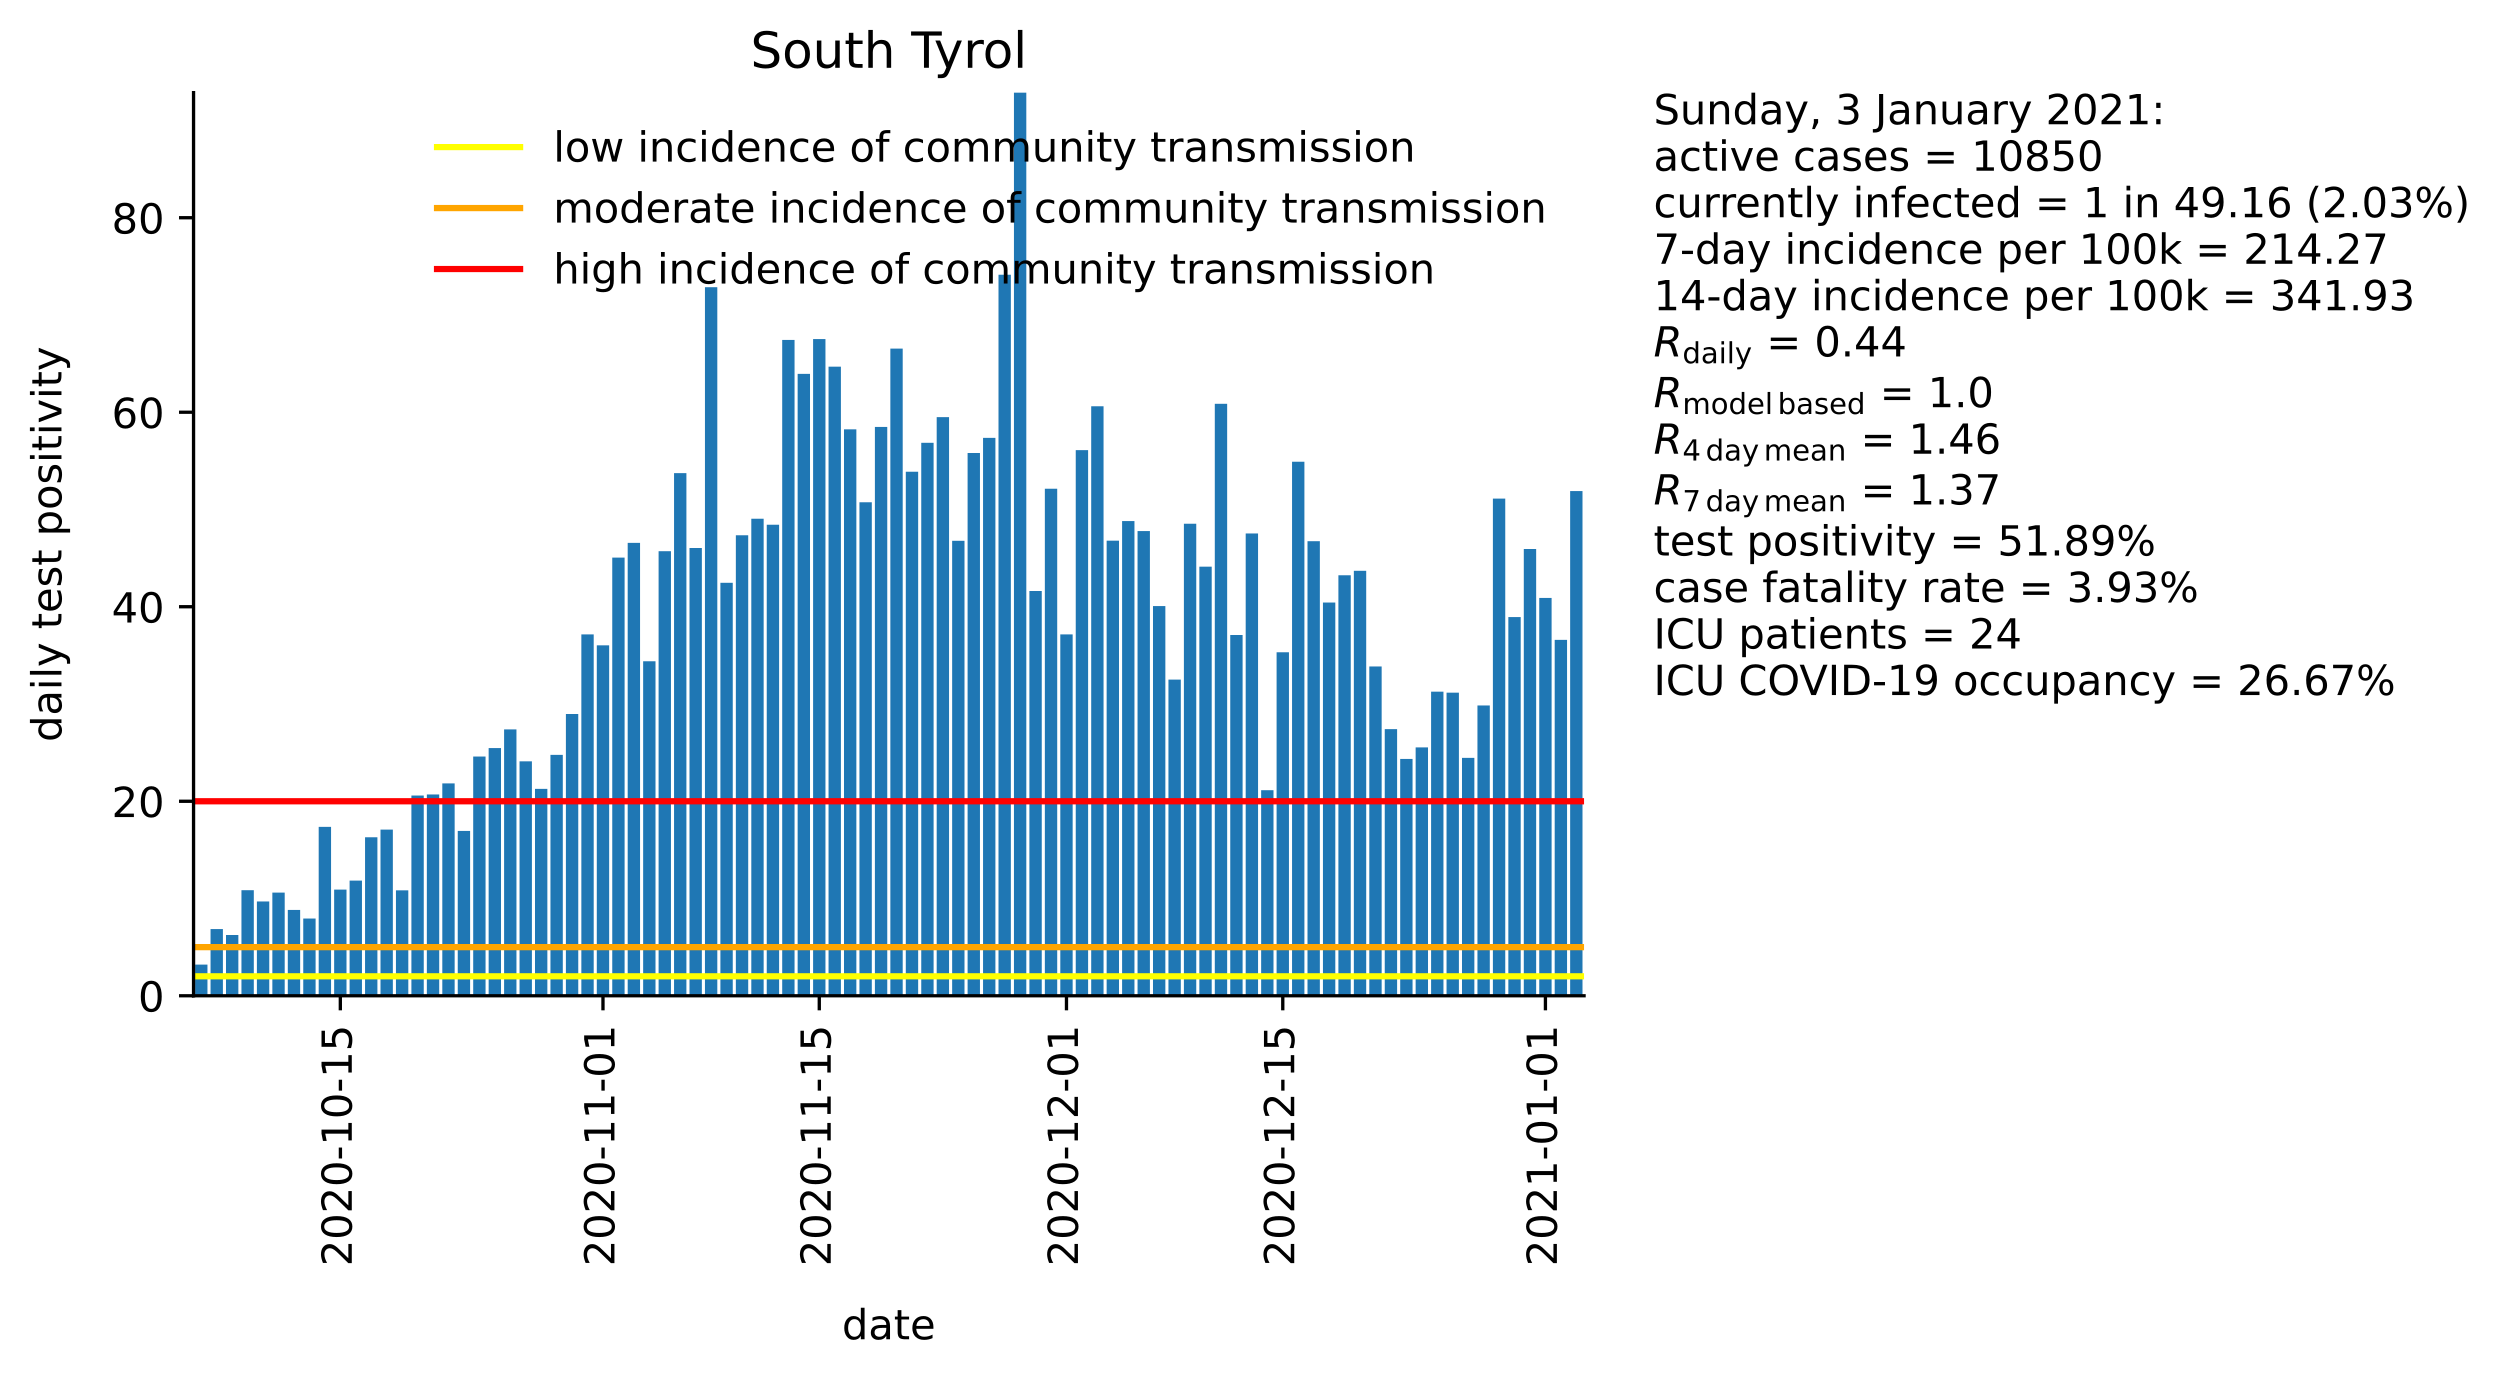 <?xml version="1.0" encoding="utf-8" standalone="no"?>
<!DOCTYPE svg PUBLIC "-//W3C//DTD SVG 1.1//EN"
  "http://www.w3.org/Graphics/SVG/1.1/DTD/svg11.dtd">
<!-- Created with matplotlib (https://matplotlib.org/) -->
<svg height="331.752pt" version="1.1" viewBox="0 0 601.943 331.752" width="601.943pt" xmlns="http://www.w3.org/2000/svg" xmlns:xlink="http://www.w3.org/1999/xlink">
 <defs>
  <style type="text/css">*{stroke-linecap:butt;stroke-linejoin:round;}</style>
 </defs>
 <g id="figure_1">
  <g id="patch_1">
   <path d="M 0 331.752 
L 601.943 331.752 
L 601.943 0 
L 0 0 
z
" style="fill:#ffffff;"/>
  </g>
  <g id="axes_1">
   <g id="patch_2">
    <path d="M 46.603 239.758 
L 381.403 239.758 
L 381.403 22.318 
L 46.603 22.318 
z
" style="fill:#ffffff;"/>
   </g>
   <g id="patch_3">
    <path clip-path="url(#pf7655a20bb)" d="M 46.975 239.758 
L 49.951 239.758 
L 49.951 232.261 
L 46.975 232.261 
z
" style="fill:#1f77b4;"/>
   </g>
   <g id="patch_4">
    <path clip-path="url(#pf7655a20bb)" d="M 50.695 239.758 
L 53.671 239.758 
L 53.671 223.699 
L 50.695 223.699 
z
" style="fill:#1f77b4;"/>
   </g>
   <g id="patch_5">
    <path clip-path="url(#pf7655a20bb)" d="M 54.415 239.758 
L 57.391 239.758 
L 57.391 225.123 
L 54.415 225.123 
z
" style="fill:#1f77b4;"/>
   </g>
   <g id="patch_6">
    <path clip-path="url(#pf7655a20bb)" d="M 58.135 239.758 
L 61.111 239.758 
L 61.111 214.338 
L 58.135 214.338 
z
" style="fill:#1f77b4;"/>
   </g>
   <g id="patch_7">
    <path clip-path="url(#pf7655a20bb)" d="M 61.855 239.758 
L 64.831 239.758 
L 64.831 217.057 
L 61.855 217.057 
z
" style="fill:#1f77b4;"/>
   </g>
   <g id="patch_8">
    <path clip-path="url(#pf7655a20bb)" d="M 65.575 239.758 
L 68.551 239.758 
L 68.551 214.922 
L 65.575 214.922 
z
" style="fill:#1f77b4;"/>
   </g>
   <g id="patch_9">
    <path clip-path="url(#pf7655a20bb)" d="M 69.295 239.758 
L 72.271 239.758 
L 72.271 219.096 
L 69.295 219.096 
z
" style="fill:#1f77b4;"/>
   </g>
   <g id="patch_10">
    <path clip-path="url(#pf7655a20bb)" d="M 73.015 239.758 
L 75.991 239.758 
L 75.991 221.156 
L 73.015 221.156 
z
" style="fill:#1f77b4;"/>
   </g>
   <g id="patch_11">
    <path clip-path="url(#pf7655a20bb)" d="M 76.735 239.758 
L 79.711 239.758 
L 79.711 199.091 
L 76.735 199.091 
z
" style="fill:#1f77b4;"/>
   </g>
   <g id="patch_12">
    <path clip-path="url(#pf7655a20bb)" d="M 80.455 239.758 
L 83.431 239.758 
L 83.431 214.203 
L 80.455 214.203 
z
" style="fill:#1f77b4;"/>
   </g>
   <g id="patch_13">
    <path clip-path="url(#pf7655a20bb)" d="M 84.175 239.758 
L 87.151 239.758 
L 87.151 212.031 
L 84.175 212.031 
z
" style="fill:#1f77b4;"/>
   </g>
   <g id="patch_14">
    <path clip-path="url(#pf7655a20bb)" d="M 87.895 239.758 
L 90.871 239.758 
L 90.871 201.592 
L 87.895 201.592 
z
" style="fill:#1f77b4;"/>
   </g>
   <g id="patch_15">
    <path clip-path="url(#pf7655a20bb)" d="M 91.615 239.758 
L 94.591 239.758 
L 94.591 199.756 
L 91.615 199.756 
z
" style="fill:#1f77b4;"/>
   </g>
   <g id="patch_16">
    <path clip-path="url(#pf7655a20bb)" d="M 95.335 239.758 
L 98.311 239.758 
L 98.311 214.37 
L 95.335 214.37 
z
" style="fill:#1f77b4;"/>
   </g>
   <g id="patch_17">
    <path clip-path="url(#pf7655a20bb)" d="M 99.055 239.758 
L 102.031 239.758 
L 102.031 191.541 
L 99.055 191.541 
z
" style="fill:#1f77b4;"/>
   </g>
   <g id="patch_18">
    <path clip-path="url(#pf7655a20bb)" d="M 102.775 239.758 
L 105.751 239.758 
L 105.751 191.283 
L 102.775 191.283 
z
" style="fill:#1f77b4;"/>
   </g>
   <g id="patch_19">
    <path clip-path="url(#pf7655a20bb)" d="M 106.495 239.758 
L 109.471 239.758 
L 109.471 188.618 
L 106.495 188.618 
z
" style="fill:#1f77b4;"/>
   </g>
   <g id="patch_20">
    <path clip-path="url(#pf7655a20bb)" d="M 110.215 239.758 
L 113.191 239.758 
L 113.191 200.066 
L 110.215 200.066 
z
" style="fill:#1f77b4;"/>
   </g>
   <g id="patch_21">
    <path clip-path="url(#pf7655a20bb)" d="M 113.935 239.758 
L 116.911 239.758 
L 116.911 182.152 
L 113.935 182.152 
z
" style="fill:#1f77b4;"/>
   </g>
   <g id="patch_22">
    <path clip-path="url(#pf7655a20bb)" d="M 117.655 239.758 
L 120.631 239.758 
L 120.631 180.117 
L 117.655 180.117 
z
" style="fill:#1f77b4;"/>
   </g>
   <g id="patch_23">
    <path clip-path="url(#pf7655a20bb)" d="M 121.375 239.758 
L 124.351 239.758 
L 124.351 175.622 
L 121.375 175.622 
z
" style="fill:#1f77b4;"/>
   </g>
   <g id="patch_24">
    <path clip-path="url(#pf7655a20bb)" d="M 125.095 239.758 
L 128.071 239.758 
L 128.071 183.316 
L 125.095 183.316 
z
" style="fill:#1f77b4;"/>
   </g>
   <g id="patch_25">
    <path clip-path="url(#pf7655a20bb)" d="M 128.815 239.758 
L 131.791 239.758 
L 131.791 189.936 
L 128.815 189.936 
z
" style="fill:#1f77b4;"/>
   </g>
   <g id="patch_26">
    <path clip-path="url(#pf7655a20bb)" d="M 132.535 239.758 
L 135.511 239.758 
L 135.511 181.752 
L 132.535 181.752 
z
" style="fill:#1f77b4;"/>
   </g>
   <g id="patch_27">
    <path clip-path="url(#pf7655a20bb)" d="M 136.255 239.758 
L 139.231 239.758 
L 139.231 171.912 
L 136.255 171.912 
z
" style="fill:#1f77b4;"/>
   </g>
   <g id="patch_28">
    <path clip-path="url(#pf7655a20bb)" d="M 139.975 239.758 
L 142.951 239.758 
L 142.951 152.741 
L 139.975 152.741 
z
" style="fill:#1f77b4;"/>
   </g>
   <g id="patch_29">
    <path clip-path="url(#pf7655a20bb)" d="M 143.695 239.758 
L 146.671 239.758 
L 146.671 155.382 
L 143.695 155.382 
z
" style="fill:#1f77b4;"/>
   </g>
   <g id="patch_30">
    <path clip-path="url(#pf7655a20bb)" d="M 147.415 239.758 
L 150.391 239.758 
L 150.391 134.263 
L 147.415 134.263 
z
" style="fill:#1f77b4;"/>
   </g>
   <g id="patch_31">
    <path clip-path="url(#pf7655a20bb)" d="M 151.135 239.758 
L 154.111 239.758 
L 154.111 130.716 
L 151.135 130.716 
z
" style="fill:#1f77b4;"/>
   </g>
   <g id="patch_32">
    <path clip-path="url(#pf7655a20bb)" d="M 154.855 239.758 
L 157.831 239.758 
L 157.831 159.223 
L 154.855 159.223 
z
" style="fill:#1f77b4;"/>
   </g>
   <g id="patch_33">
    <path clip-path="url(#pf7655a20bb)" d="M 158.575 239.758 
L 161.551 239.758 
L 161.551 132.719 
L 158.575 132.719 
z
" style="fill:#1f77b4;"/>
   </g>
   <g id="patch_34">
    <path clip-path="url(#pf7655a20bb)" d="M 162.295 239.758 
L 165.271 239.758 
L 165.271 113.927 
L 162.295 113.927 
z
" style="fill:#1f77b4;"/>
   </g>
   <g id="patch_35">
    <path clip-path="url(#pf7655a20bb)" d="M 166.015 239.758 
L 168.991 239.758 
L 168.991 131.939 
L 166.015 131.939 
z
" style="fill:#1f77b4;"/>
   </g>
   <g id="patch_36">
    <path clip-path="url(#pf7655a20bb)" d="M 169.735 239.758 
L 172.711 239.758 
L 172.711 69.158 
L 169.735 69.158 
z
" style="fill:#1f77b4;"/>
   </g>
   <g id="patch_37">
    <path clip-path="url(#pf7655a20bb)" d="M 173.455 239.758 
L 176.431 239.758 
L 176.431 140.327 
L 173.455 140.327 
z
" style="fill:#1f77b4;"/>
   </g>
   <g id="patch_38">
    <path clip-path="url(#pf7655a20bb)" d="M 177.175 239.758 
L 180.151 239.758 
L 180.151 128.884 
L 177.175 128.884 
z
" style="fill:#1f77b4;"/>
   </g>
   <g id="patch_39">
    <path clip-path="url(#pf7655a20bb)" d="M 180.895 239.758 
L 183.871 239.758 
L 183.871 124.907 
L 180.895 124.907 
z
" style="fill:#1f77b4;"/>
   </g>
   <g id="patch_40">
    <path clip-path="url(#pf7655a20bb)" d="M 184.615 239.758 
L 187.591 239.758 
L 187.591 126.352 
L 184.615 126.352 
z
" style="fill:#1f77b4;"/>
   </g>
   <g id="patch_41">
    <path clip-path="url(#pf7655a20bb)" d="M 188.335 239.758 
L 191.311 239.758 
L 191.311 81.85 
L 188.335 81.85 
z
" style="fill:#1f77b4;"/>
   </g>
   <g id="patch_42">
    <path clip-path="url(#pf7655a20bb)" d="M 192.055 239.758 
L 195.031 239.758 
L 195.031 90.013 
L 192.055 90.013 
z
" style="fill:#1f77b4;"/>
   </g>
   <g id="patch_43">
    <path clip-path="url(#pf7655a20bb)" d="M 195.775 239.758 
L 198.751 239.758 
L 198.751 81.633 
L 195.775 81.633 
z
" style="fill:#1f77b4;"/>
   </g>
   <g id="patch_44">
    <path clip-path="url(#pf7655a20bb)" d="M 199.495 239.758 
L 202.471 239.758 
L 202.471 88.288 
L 199.495 88.288 
z
" style="fill:#1f77b4;"/>
   </g>
   <g id="patch_45">
    <path clip-path="url(#pf7655a20bb)" d="M 203.215 239.758 
L 206.191 239.758 
L 206.191 103.381 
L 203.215 103.381 
z
" style="fill:#1f77b4;"/>
   </g>
   <g id="patch_46">
    <path clip-path="url(#pf7655a20bb)" d="M 206.935 239.758 
L 209.911 239.758 
L 209.911 120.937 
L 206.935 120.937 
z
" style="fill:#1f77b4;"/>
   </g>
   <g id="patch_47">
    <path clip-path="url(#pf7655a20bb)" d="M 210.655 239.758 
L 213.631 239.758 
L 213.631 102.8 
L 210.655 102.8 
z
" style="fill:#1f77b4;"/>
   </g>
   <g id="patch_48">
    <path clip-path="url(#pf7655a20bb)" d="M 214.375 239.758 
L 217.351 239.758 
L 217.351 83.93 
L 214.375 83.93 
z
" style="fill:#1f77b4;"/>
   </g>
   <g id="patch_49">
    <path clip-path="url(#pf7655a20bb)" d="M 218.095 239.758 
L 221.071 239.758 
L 221.071 113.58 
L 218.095 113.58 
z
" style="fill:#1f77b4;"/>
   </g>
   <g id="patch_50">
    <path clip-path="url(#pf7655a20bb)" d="M 221.815 239.758 
L 224.791 239.758 
L 224.791 106.624 
L 221.815 106.624 
z
" style="fill:#1f77b4;"/>
   </g>
   <g id="patch_51">
    <path clip-path="url(#pf7655a20bb)" d="M 225.535 239.758 
L 228.511 239.758 
L 228.511 100.437 
L 225.535 100.437 
z
" style="fill:#1f77b4;"/>
   </g>
   <g id="patch_52">
    <path clip-path="url(#pf7655a20bb)" d="M 229.255 239.758 
L 232.231 239.758 
L 232.231 130.207 
L 229.255 130.207 
z
" style="fill:#1f77b4;"/>
   </g>
   <g id="patch_53">
    <path clip-path="url(#pf7655a20bb)" d="M 232.975 239.758 
L 235.951 239.758 
L 235.951 109.07 
L 232.975 109.07 
z
" style="fill:#1f77b4;"/>
   </g>
   <g id="patch_54">
    <path clip-path="url(#pf7655a20bb)" d="M 236.695 239.758 
L 239.671 239.758 
L 239.671 105.423 
L 236.695 105.423 
z
" style="fill:#1f77b4;"/>
   </g>
   <g id="patch_55">
    <path clip-path="url(#pf7655a20bb)" d="M 240.415 239.758 
L 243.391 239.758 
L 243.391 66.145 
L 240.415 66.145 
z
" style="fill:#1f77b4;"/>
   </g>
   <g id="patch_56">
    <path clip-path="url(#pf7655a20bb)" d="M 244.135 239.758 
L 247.111 239.758 
L 247.111 22.318 
L 244.135 22.318 
z
" style="fill:#1f77b4;"/>
   </g>
   <g id="patch_57">
    <path clip-path="url(#pf7655a20bb)" d="M 247.855 239.758 
L 250.831 239.758 
L 250.831 142.3 
L 247.855 142.3 
z
" style="fill:#1f77b4;"/>
   </g>
   <g id="patch_58">
    <path clip-path="url(#pf7655a20bb)" d="M 251.575 239.758 
L 254.551 239.758 
L 254.551 117.671 
L 251.575 117.671 
z
" style="fill:#1f77b4;"/>
   </g>
   <g id="patch_59">
    <path clip-path="url(#pf7655a20bb)" d="M 255.295 239.758 
L 258.271 239.758 
L 258.271 152.756 
L 255.295 152.756 
z
" style="fill:#1f77b4;"/>
   </g>
   <g id="patch_60">
    <path clip-path="url(#pf7655a20bb)" d="M 259.015 239.758 
L 261.991 239.758 
L 261.991 108.376 
L 259.015 108.376 
z
" style="fill:#1f77b4;"/>
   </g>
   <g id="patch_61">
    <path clip-path="url(#pf7655a20bb)" d="M 262.735 239.758 
L 265.711 239.758 
L 265.711 97.816 
L 262.735 97.816 
z
" style="fill:#1f77b4;"/>
   </g>
   <g id="patch_62">
    <path clip-path="url(#pf7655a20bb)" d="M 266.455 239.758 
L 269.431 239.758 
L 269.431 130.173 
L 266.455 130.173 
z
" style="fill:#1f77b4;"/>
   </g>
   <g id="patch_63">
    <path clip-path="url(#pf7655a20bb)" d="M 270.175 239.758 
L 273.151 239.758 
L 273.151 125.468 
L 270.175 125.468 
z
" style="fill:#1f77b4;"/>
   </g>
   <g id="patch_64">
    <path clip-path="url(#pf7655a20bb)" d="M 273.895 239.758 
L 276.871 239.758 
L 276.871 127.864 
L 273.895 127.864 
z
" style="fill:#1f77b4;"/>
   </g>
   <g id="patch_65">
    <path clip-path="url(#pf7655a20bb)" d="M 277.615 239.758 
L 280.591 239.758 
L 280.591 145.928 
L 277.615 145.928 
z
" style="fill:#1f77b4;"/>
   </g>
   <g id="patch_66">
    <path clip-path="url(#pf7655a20bb)" d="M 281.335 239.758 
L 284.311 239.758 
L 284.311 163.63 
L 281.335 163.63 
z
" style="fill:#1f77b4;"/>
   </g>
   <g id="patch_67">
    <path clip-path="url(#pf7655a20bb)" d="M 285.055 239.758 
L 288.031 239.758 
L 288.031 126.104 
L 285.055 126.104 
z
" style="fill:#1f77b4;"/>
   </g>
   <g id="patch_68">
    <path clip-path="url(#pf7655a20bb)" d="M 288.775 239.758 
L 291.751 239.758 
L 291.751 136.437 
L 288.775 136.437 
z
" style="fill:#1f77b4;"/>
   </g>
   <g id="patch_69">
    <path clip-path="url(#pf7655a20bb)" d="M 292.495 239.758 
L 295.471 239.758 
L 295.471 97.222 
L 292.495 97.222 
z
" style="fill:#1f77b4;"/>
   </g>
   <g id="patch_70">
    <path clip-path="url(#pf7655a20bb)" d="M 296.215 239.758 
L 299.191 239.758 
L 299.191 152.901 
L 296.215 152.901 
z
" style="fill:#1f77b4;"/>
   </g>
   <g id="patch_71">
    <path clip-path="url(#pf7655a20bb)" d="M 299.935 239.758 
L 302.911 239.758 
L 302.911 128.441 
L 299.935 128.441 
z
" style="fill:#1f77b4;"/>
   </g>
   <g id="patch_72">
    <path clip-path="url(#pf7655a20bb)" d="M 303.655 239.758 
L 306.631 239.758 
L 306.631 190.266 
L 303.655 190.266 
z
" style="fill:#1f77b4;"/>
   </g>
   <g id="patch_73">
    <path clip-path="url(#pf7655a20bb)" d="M 307.375 239.758 
L 310.351 239.758 
L 310.351 157.057 
L 307.375 157.057 
z
" style="fill:#1f77b4;"/>
   </g>
   <g id="patch_74">
    <path clip-path="url(#pf7655a20bb)" d="M 311.095 239.758 
L 314.071 239.758 
L 314.071 111.17 
L 311.095 111.17 
z
" style="fill:#1f77b4;"/>
   </g>
   <g id="patch_75">
    <path clip-path="url(#pf7655a20bb)" d="M 314.815 239.758 
L 317.791 239.758 
L 317.791 130.303 
L 314.815 130.303 
z
" style="fill:#1f77b4;"/>
   </g>
   <g id="patch_76">
    <path clip-path="url(#pf7655a20bb)" d="M 318.535 239.758 
L 321.511 239.758 
L 321.511 145.083 
L 318.535 145.083 
z
" style="fill:#1f77b4;"/>
   </g>
   <g id="patch_77">
    <path clip-path="url(#pf7655a20bb)" d="M 322.255 239.758 
L 325.231 239.758 
L 325.231 138.511 
L 322.255 138.511 
z
" style="fill:#1f77b4;"/>
   </g>
   <g id="patch_78">
    <path clip-path="url(#pf7655a20bb)" d="M 325.975 239.758 
L 328.951 239.758 
L 328.951 137.44 
L 325.975 137.44 
z
" style="fill:#1f77b4;"/>
   </g>
   <g id="patch_79">
    <path clip-path="url(#pf7655a20bb)" d="M 329.695 239.758 
L 332.671 239.758 
L 332.671 160.474 
L 329.695 160.474 
z
" style="fill:#1f77b4;"/>
   </g>
   <g id="patch_80">
    <path clip-path="url(#pf7655a20bb)" d="M 333.415 239.758 
L 336.391 239.758 
L 336.391 175.551 
L 333.415 175.551 
z
" style="fill:#1f77b4;"/>
   </g>
   <g id="patch_81">
    <path clip-path="url(#pf7655a20bb)" d="M 337.135 239.758 
L 340.111 239.758 
L 340.111 182.74 
L 337.135 182.74 
z
" style="fill:#1f77b4;"/>
   </g>
   <g id="patch_82">
    <path clip-path="url(#pf7655a20bb)" d="M 340.855 239.758 
L 343.831 239.758 
L 343.831 179.953 
L 340.855 179.953 
z
" style="fill:#1f77b4;"/>
   </g>
   <g id="patch_83">
    <path clip-path="url(#pf7655a20bb)" d="M 344.575 239.758 
L 347.551 239.758 
L 347.551 166.531 
L 344.575 166.531 
z
" style="fill:#1f77b4;"/>
   </g>
   <g id="patch_84">
    <path clip-path="url(#pf7655a20bb)" d="M 348.295 239.758 
L 351.271 239.758 
L 351.271 166.771 
L 348.295 166.771 
z
" style="fill:#1f77b4;"/>
   </g>
   <g id="patch_85">
    <path clip-path="url(#pf7655a20bb)" d="M 352.015 239.758 
L 354.991 239.758 
L 354.991 182.473 
L 352.015 182.473 
z
" style="fill:#1f77b4;"/>
   </g>
   <g id="patch_86">
    <path clip-path="url(#pf7655a20bb)" d="M 355.735 239.758 
L 358.711 239.758 
L 358.711 169.858 
L 355.735 169.858 
z
" style="fill:#1f77b4;"/>
   </g>
   <g id="patch_87">
    <path clip-path="url(#pf7655a20bb)" d="M 359.455 239.758 
L 362.431 239.758 
L 362.431 120.044 
L 359.455 120.044 
z
" style="fill:#1f77b4;"/>
   </g>
   <g id="patch_88">
    <path clip-path="url(#pf7655a20bb)" d="M 363.175 239.758 
L 366.151 239.758 
L 366.151 148.578 
L 363.175 148.578 
z
" style="fill:#1f77b4;"/>
   </g>
   <g id="patch_89">
    <path clip-path="url(#pf7655a20bb)" d="M 366.895 239.758 
L 369.871 239.758 
L 369.871 132.191 
L 366.895 132.191 
z
" style="fill:#1f77b4;"/>
   </g>
   <g id="patch_90">
    <path clip-path="url(#pf7655a20bb)" d="M 370.615 239.758 
L 373.591 239.758 
L 373.591 143.963 
L 370.615 143.963 
z
" style="fill:#1f77b4;"/>
   </g>
   <g id="patch_91">
    <path clip-path="url(#pf7655a20bb)" d="M 374.335 239.758 
L 377.311 239.758 
L 377.311 154.063 
L 374.335 154.063 
z
" style="fill:#1f77b4;"/>
   </g>
   <g id="patch_92">
    <path clip-path="url(#pf7655a20bb)" d="M 378.055 239.758 
L 381.031 239.758 
L 381.031 118.245 
L 378.055 118.245 
z
" style="fill:#1f77b4;"/>
   </g>
   <g id="matplotlib.axis_1">
    <g id="xtick_1">
     <g id="line2d_1">
      <defs>
       <path d="M 0 0 
L 0 3.5 
" id="mfb0c5f7ad5" style="stroke:#000000;stroke-width:0.8;"/>
      </defs>
      <g>
       <use style="stroke:#000000;stroke-width:0.8;" x="81.943" xlink:href="#mfb0c5f7ad5" y="239.758"/>
      </g>
     </g>
     <g id="text_1">
      <!-- 2020-10-15 -->
      <g transform="translate(84.703 304.874)rotate(-90)scale(0.1 -0.1)">
       <defs>
        <path d="M 19.188 8.297 
L 53.609 8.297 
L 53.609 0 
L 7.328 0 
L 7.328 8.297 
Q 12.938 14.109 22.625 23.891 
Q 32.328 33.688 34.812 36.531 
Q 39.547 41.844 41.422 45.531 
Q 43.312 49.219 43.312 52.781 
Q 43.312 58.594 39.234 62.25 
Q 35.156 65.922 28.609 65.922 
Q 23.969 65.922 18.812 64.312 
Q 13.672 62.703 7.812 59.422 
L 7.812 69.391 
Q 13.766 71.781 18.938 73 
Q 24.125 74.219 28.422 74.219 
Q 39.75 74.219 46.484 68.547 
Q 53.219 62.891 53.219 53.422 
Q 53.219 48.922 51.531 44.891 
Q 49.859 40.875 45.406 35.406 
Q 44.188 33.984 37.641 27.219 
Q 31.109 20.453 19.188 8.297 
z
" id="DejaVuSans-50"/>
        <path d="M 31.781 66.406 
Q 24.172 66.406 20.328 58.906 
Q 16.5 51.422 16.5 36.375 
Q 16.5 21.391 20.328 13.891 
Q 24.172 6.391 31.781 6.391 
Q 39.453 6.391 43.281 13.891 
Q 47.125 21.391 47.125 36.375 
Q 47.125 51.422 43.281 58.906 
Q 39.453 66.406 31.781 66.406 
z
M 31.781 74.219 
Q 44.047 74.219 50.516 64.516 
Q 56.984 54.828 56.984 36.375 
Q 56.984 17.969 50.516 8.266 
Q 44.047 -1.422 31.781 -1.422 
Q 19.531 -1.422 13.062 8.266 
Q 6.594 17.969 6.594 36.375 
Q 6.594 54.828 13.062 64.516 
Q 19.531 74.219 31.781 74.219 
z
" id="DejaVuSans-48"/>
        <path d="M 4.891 31.391 
L 31.203 31.391 
L 31.203 23.391 
L 4.891 23.391 
z
" id="DejaVuSans-45"/>
        <path d="M 12.406 8.297 
L 28.516 8.297 
L 28.516 63.922 
L 10.984 60.406 
L 10.984 69.391 
L 28.422 72.906 
L 38.281 72.906 
L 38.281 8.297 
L 54.391 8.297 
L 54.391 0 
L 12.406 0 
z
" id="DejaVuSans-49"/>
        <path d="M 10.797 72.906 
L 49.516 72.906 
L 49.516 64.594 
L 19.828 64.594 
L 19.828 46.734 
Q 21.969 47.469 24.109 47.828 
Q 26.266 48.188 28.422 48.188 
Q 40.625 48.188 47.75 41.5 
Q 54.891 34.812 54.891 23.391 
Q 54.891 11.625 47.562 5.094 
Q 40.234 -1.422 26.906 -1.422 
Q 22.312 -1.422 17.547 -0.641 
Q 12.797 0.141 7.719 1.703 
L 7.719 11.625 
Q 12.109 9.234 16.797 8.062 
Q 21.484 6.891 26.703 6.891 
Q 35.156 6.891 40.078 11.328 
Q 45.016 15.766 45.016 23.391 
Q 45.016 31 40.078 35.438 
Q 35.156 39.891 26.703 39.891 
Q 22.75 39.891 18.812 39.016 
Q 14.891 38.141 10.797 36.281 
z
" id="DejaVuSans-53"/>
       </defs>
       <use xlink:href="#DejaVuSans-50"/>
       <use x="63.623" xlink:href="#DejaVuSans-48"/>
       <use x="127.246" xlink:href="#DejaVuSans-50"/>
       <use x="190.869" xlink:href="#DejaVuSans-48"/>
       <use x="254.492" xlink:href="#DejaVuSans-45"/>
       <use x="290.576" xlink:href="#DejaVuSans-49"/>
       <use x="354.199" xlink:href="#DejaVuSans-48"/>
       <use x="417.822" xlink:href="#DejaVuSans-45"/>
       <use x="453.906" xlink:href="#DejaVuSans-49"/>
       <use x="517.529" xlink:href="#DejaVuSans-53"/>
      </g>
     </g>
    </g>
    <g id="xtick_2">
     <g id="line2d_2">
      <g>
       <use style="stroke:#000000;stroke-width:0.8;" x="145.183" xlink:href="#mfb0c5f7ad5" y="239.758"/>
      </g>
     </g>
     <g id="text_2">
      <!-- 2020-11-01 -->
      <g transform="translate(147.942 304.874)rotate(-90)scale(0.1 -0.1)">
       <use xlink:href="#DejaVuSans-50"/>
       <use x="63.623" xlink:href="#DejaVuSans-48"/>
       <use x="127.246" xlink:href="#DejaVuSans-50"/>
       <use x="190.869" xlink:href="#DejaVuSans-48"/>
       <use x="254.492" xlink:href="#DejaVuSans-45"/>
       <use x="290.576" xlink:href="#DejaVuSans-49"/>
       <use x="354.199" xlink:href="#DejaVuSans-49"/>
       <use x="417.822" xlink:href="#DejaVuSans-45"/>
       <use x="453.906" xlink:href="#DejaVuSans-48"/>
       <use x="517.529" xlink:href="#DejaVuSans-49"/>
      </g>
     </g>
    </g>
    <g id="xtick_3">
     <g id="line2d_3">
      <g>
       <use style="stroke:#000000;stroke-width:0.8;" x="197.263" xlink:href="#mfb0c5f7ad5" y="239.758"/>
      </g>
     </g>
     <g id="text_3">
      <!-- 2020-11-15 -->
      <g transform="translate(200.023 304.874)rotate(-90)scale(0.1 -0.1)">
       <use xlink:href="#DejaVuSans-50"/>
       <use x="63.623" xlink:href="#DejaVuSans-48"/>
       <use x="127.246" xlink:href="#DejaVuSans-50"/>
       <use x="190.869" xlink:href="#DejaVuSans-48"/>
       <use x="254.492" xlink:href="#DejaVuSans-45"/>
       <use x="290.576" xlink:href="#DejaVuSans-49"/>
       <use x="354.199" xlink:href="#DejaVuSans-49"/>
       <use x="417.822" xlink:href="#DejaVuSans-45"/>
       <use x="453.906" xlink:href="#DejaVuSans-49"/>
       <use x="517.529" xlink:href="#DejaVuSans-53"/>
      </g>
     </g>
    </g>
    <g id="xtick_4">
     <g id="line2d_4">
      <g>
       <use style="stroke:#000000;stroke-width:0.8;" x="256.783" xlink:href="#mfb0c5f7ad5" y="239.758"/>
      </g>
     </g>
     <g id="text_4">
      <!-- 2020-12-01 -->
      <g transform="translate(259.543 304.874)rotate(-90)scale(0.1 -0.1)">
       <use xlink:href="#DejaVuSans-50"/>
       <use x="63.623" xlink:href="#DejaVuSans-48"/>
       <use x="127.246" xlink:href="#DejaVuSans-50"/>
       <use x="190.869" xlink:href="#DejaVuSans-48"/>
       <use x="254.492" xlink:href="#DejaVuSans-45"/>
       <use x="290.576" xlink:href="#DejaVuSans-49"/>
       <use x="354.199" xlink:href="#DejaVuSans-50"/>
       <use x="417.822" xlink:href="#DejaVuSans-45"/>
       <use x="453.906" xlink:href="#DejaVuSans-48"/>
       <use x="517.529" xlink:href="#DejaVuSans-49"/>
      </g>
     </g>
    </g>
    <g id="xtick_5">
     <g id="line2d_5">
      <g>
       <use style="stroke:#000000;stroke-width:0.8;" x="308.863" xlink:href="#mfb0c5f7ad5" y="239.758"/>
      </g>
     </g>
     <g id="text_5">
      <!-- 2020-12-15 -->
      <g transform="translate(311.623 304.874)rotate(-90)scale(0.1 -0.1)">
       <use xlink:href="#DejaVuSans-50"/>
       <use x="63.623" xlink:href="#DejaVuSans-48"/>
       <use x="127.246" xlink:href="#DejaVuSans-50"/>
       <use x="190.869" xlink:href="#DejaVuSans-48"/>
       <use x="254.492" xlink:href="#DejaVuSans-45"/>
       <use x="290.576" xlink:href="#DejaVuSans-49"/>
       <use x="354.199" xlink:href="#DejaVuSans-50"/>
       <use x="417.822" xlink:href="#DejaVuSans-45"/>
       <use x="453.906" xlink:href="#DejaVuSans-49"/>
       <use x="517.529" xlink:href="#DejaVuSans-53"/>
      </g>
     </g>
    </g>
    <g id="xtick_6">
     <g id="line2d_6">
      <g>
       <use style="stroke:#000000;stroke-width:0.8;" x="372.103" xlink:href="#mfb0c5f7ad5" y="239.758"/>
      </g>
     </g>
     <g id="text_6">
      <!-- 2021-01-01 -->
      <g transform="translate(374.863 304.874)rotate(-90)scale(0.1 -0.1)">
       <use xlink:href="#DejaVuSans-50"/>
       <use x="63.623" xlink:href="#DejaVuSans-48"/>
       <use x="127.246" xlink:href="#DejaVuSans-50"/>
       <use x="190.869" xlink:href="#DejaVuSans-49"/>
       <use x="254.492" xlink:href="#DejaVuSans-45"/>
       <use x="290.576" xlink:href="#DejaVuSans-48"/>
       <use x="354.199" xlink:href="#DejaVuSans-49"/>
       <use x="417.822" xlink:href="#DejaVuSans-45"/>
       <use x="453.906" xlink:href="#DejaVuSans-48"/>
       <use x="517.529" xlink:href="#DejaVuSans-49"/>
      </g>
     </g>
    </g>
    <g id="text_7">
     <!-- date -->
     <g transform="translate(202.728 322.472)scale(0.1 -0.1)">
      <defs>
       <path d="M 45.406 46.391 
L 45.406 75.984 
L 54.391 75.984 
L 54.391 0 
L 45.406 0 
L 45.406 8.203 
Q 42.578 3.328 38.25 0.953 
Q 33.938 -1.422 27.875 -1.422 
Q 17.969 -1.422 11.734 6.484 
Q 5.516 14.406 5.516 27.297 
Q 5.516 40.188 11.734 48.094 
Q 17.969 56 27.875 56 
Q 33.938 56 38.25 53.625 
Q 42.578 51.266 45.406 46.391 
z
M 14.797 27.297 
Q 14.797 17.391 18.875 11.75 
Q 22.953 6.109 30.078 6.109 
Q 37.203 6.109 41.297 11.75 
Q 45.406 17.391 45.406 27.297 
Q 45.406 37.203 41.297 42.844 
Q 37.203 48.484 30.078 48.484 
Q 22.953 48.484 18.875 42.844 
Q 14.797 37.203 14.797 27.297 
z
" id="DejaVuSans-100"/>
       <path d="M 34.281 27.484 
Q 23.391 27.484 19.188 25 
Q 14.984 22.516 14.984 16.5 
Q 14.984 11.719 18.141 8.906 
Q 21.297 6.109 26.703 6.109 
Q 34.188 6.109 38.703 11.406 
Q 43.219 16.703 43.219 25.484 
L 43.219 27.484 
z
M 52.203 31.203 
L 52.203 0 
L 43.219 0 
L 43.219 8.297 
Q 40.141 3.328 35.547 0.953 
Q 30.953 -1.422 24.312 -1.422 
Q 15.922 -1.422 10.953 3.297 
Q 6 8.016 6 15.922 
Q 6 25.141 12.172 29.828 
Q 18.359 34.516 30.609 34.516 
L 43.219 34.516 
L 43.219 35.406 
Q 43.219 41.609 39.141 45 
Q 35.062 48.391 27.688 48.391 
Q 23 48.391 18.547 47.266 
Q 14.109 46.141 10.016 43.891 
L 10.016 52.203 
Q 14.938 54.109 19.578 55.047 
Q 24.219 56 28.609 56 
Q 40.484 56 46.344 49.844 
Q 52.203 43.703 52.203 31.203 
z
" id="DejaVuSans-97"/>
       <path d="M 18.312 70.219 
L 18.312 54.688 
L 36.812 54.688 
L 36.812 47.703 
L 18.312 47.703 
L 18.312 18.016 
Q 18.312 11.328 20.141 9.422 
Q 21.969 7.516 27.594 7.516 
L 36.812 7.516 
L 36.812 0 
L 27.594 0 
Q 17.188 0 13.234 3.875 
Q 9.281 7.766 9.281 18.016 
L 9.281 47.703 
L 2.688 47.703 
L 2.688 54.688 
L 9.281 54.688 
L 9.281 70.219 
z
" id="DejaVuSans-116"/>
       <path d="M 56.203 29.594 
L 56.203 25.203 
L 14.891 25.203 
Q 15.484 15.922 20.484 11.062 
Q 25.484 6.203 34.422 6.203 
Q 39.594 6.203 44.453 7.469 
Q 49.312 8.734 54.109 11.281 
L 54.109 2.781 
Q 49.266 0.734 44.188 -0.344 
Q 39.109 -1.422 33.891 -1.422 
Q 20.797 -1.422 13.156 6.188 
Q 5.516 13.812 5.516 26.812 
Q 5.516 40.234 12.766 48.109 
Q 20.016 56 32.328 56 
Q 43.359 56 49.781 48.891 
Q 56.203 41.797 56.203 29.594 
z
M 47.219 32.234 
Q 47.125 39.594 43.094 43.984 
Q 39.062 48.391 32.422 48.391 
Q 24.906 48.391 20.391 44.141 
Q 15.875 39.891 15.188 32.172 
z
" id="DejaVuSans-101"/>
      </defs>
      <use xlink:href="#DejaVuSans-100"/>
      <use x="63.477" xlink:href="#DejaVuSans-97"/>
      <use x="124.756" xlink:href="#DejaVuSans-116"/>
      <use x="163.965" xlink:href="#DejaVuSans-101"/>
     </g>
    </g>
   </g>
   <g id="matplotlib.axis_2">
    <g id="ytick_1">
     <g id="line2d_7">
      <defs>
       <path d="M 0 0 
L -3.5 0 
" id="mb109bb48d5" style="stroke:#000000;stroke-width:0.8;"/>
      </defs>
      <g>
       <use style="stroke:#000000;stroke-width:0.8;" x="46.603" xlink:href="#mb109bb48d5" y="239.758"/>
      </g>
     </g>
     <g id="text_8">
      <!-- 0 -->
      <g transform="translate(33.241 243.557)scale(0.1 -0.1)">
       <use xlink:href="#DejaVuSans-48"/>
      </g>
     </g>
    </g>
    <g id="ytick_2">
     <g id="line2d_8">
      <g>
       <use style="stroke:#000000;stroke-width:0.8;" x="46.603" xlink:href="#mb109bb48d5" y="192.925"/>
      </g>
     </g>
     <g id="text_9">
      <!-- 20 -->
      <g transform="translate(26.878 196.724)scale(0.1 -0.1)">
       <use xlink:href="#DejaVuSans-50"/>
       <use x="63.623" xlink:href="#DejaVuSans-48"/>
      </g>
     </g>
    </g>
    <g id="ytick_3">
     <g id="line2d_9">
      <g>
       <use style="stroke:#000000;stroke-width:0.8;" x="46.603" xlink:href="#mb109bb48d5" y="146.092"/>
      </g>
     </g>
     <g id="text_10">
      <!-- 40 -->
      <g transform="translate(26.878 149.891)scale(0.1 -0.1)">
       <defs>
        <path d="M 37.797 64.312 
L 12.891 25.391 
L 37.797 25.391 
z
M 35.203 72.906 
L 47.609 72.906 
L 47.609 25.391 
L 58.016 25.391 
L 58.016 17.188 
L 47.609 17.188 
L 47.609 0 
L 37.797 0 
L 37.797 17.188 
L 4.891 17.188 
L 4.891 26.703 
z
" id="DejaVuSans-52"/>
       </defs>
       <use xlink:href="#DejaVuSans-52"/>
       <use x="63.623" xlink:href="#DejaVuSans-48"/>
      </g>
     </g>
    </g>
    <g id="ytick_4">
     <g id="line2d_10">
      <g>
       <use style="stroke:#000000;stroke-width:0.8;" x="46.603" xlink:href="#mb109bb48d5" y="99.258"/>
      </g>
     </g>
     <g id="text_11">
      <!-- 60 -->
      <g transform="translate(26.878 103.058)scale(0.1 -0.1)">
       <defs>
        <path d="M 33.016 40.375 
Q 26.375 40.375 22.484 35.828 
Q 18.609 31.297 18.609 23.391 
Q 18.609 15.531 22.484 10.953 
Q 26.375 6.391 33.016 6.391 
Q 39.656 6.391 43.531 10.953 
Q 47.406 15.531 47.406 23.391 
Q 47.406 31.297 43.531 35.828 
Q 39.656 40.375 33.016 40.375 
z
M 52.594 71.297 
L 52.594 62.312 
Q 48.875 64.062 45.094 64.984 
Q 41.312 65.922 37.594 65.922 
Q 27.828 65.922 22.672 59.328 
Q 17.531 52.734 16.797 39.406 
Q 19.672 43.656 24.016 45.922 
Q 28.375 48.188 33.594 48.188 
Q 44.578 48.188 50.953 41.516 
Q 57.328 34.859 57.328 23.391 
Q 57.328 12.156 50.688 5.359 
Q 44.047 -1.422 33.016 -1.422 
Q 20.359 -1.422 13.672 8.266 
Q 6.984 17.969 6.984 36.375 
Q 6.984 53.656 15.188 63.938 
Q 23.391 74.219 37.203 74.219 
Q 40.922 74.219 44.703 73.484 
Q 48.484 72.75 52.594 71.297 
z
" id="DejaVuSans-54"/>
       </defs>
       <use xlink:href="#DejaVuSans-54"/>
       <use x="63.623" xlink:href="#DejaVuSans-48"/>
      </g>
     </g>
    </g>
    <g id="ytick_5">
     <g id="line2d_11">
      <g>
       <use style="stroke:#000000;stroke-width:0.8;" x="46.603" xlink:href="#mb109bb48d5" y="52.425"/>
      </g>
     </g>
     <g id="text_12">
      <!-- 80 -->
      <g transform="translate(26.878 56.224)scale(0.1 -0.1)">
       <defs>
        <path d="M 31.781 34.625 
Q 24.75 34.625 20.719 30.859 
Q 16.703 27.094 16.703 20.516 
Q 16.703 13.922 20.719 10.156 
Q 24.75 6.391 31.781 6.391 
Q 38.812 6.391 42.859 10.172 
Q 46.922 13.969 46.922 20.516 
Q 46.922 27.094 42.891 30.859 
Q 38.875 34.625 31.781 34.625 
z
M 21.922 38.812 
Q 15.578 40.375 12.031 44.719 
Q 8.5 49.078 8.5 55.328 
Q 8.5 64.062 14.719 69.141 
Q 20.953 74.219 31.781 74.219 
Q 42.672 74.219 48.875 69.141 
Q 55.078 64.062 55.078 55.328 
Q 55.078 49.078 51.531 44.719 
Q 48 40.375 41.703 38.812 
Q 48.828 37.156 52.797 32.312 
Q 56.781 27.484 56.781 20.516 
Q 56.781 9.906 50.312 4.234 
Q 43.844 -1.422 31.781 -1.422 
Q 19.734 -1.422 13.25 4.234 
Q 6.781 9.906 6.781 20.516 
Q 6.781 27.484 10.781 32.312 
Q 14.797 37.156 21.922 38.812 
z
M 18.312 54.391 
Q 18.312 48.734 21.844 45.562 
Q 25.391 42.391 31.781 42.391 
Q 38.141 42.391 41.719 45.562 
Q 45.312 48.734 45.312 54.391 
Q 45.312 60.062 41.719 63.234 
Q 38.141 66.406 31.781 66.406 
Q 25.391 66.406 21.844 63.234 
Q 18.312 60.062 18.312 54.391 
z
" id="DejaVuSans-56"/>
       </defs>
       <use xlink:href="#DejaVuSans-56"/>
       <use x="63.623" xlink:href="#DejaVuSans-48"/>
      </g>
     </g>
    </g>
    <g id="text_13">
     <!-- daily test positivity -->
     <g transform="translate(14.798 178.638)rotate(-90)scale(0.1 -0.1)">
      <defs>
       <path d="M 9.422 54.688 
L 18.406 54.688 
L 18.406 0 
L 9.422 0 
z
M 9.422 75.984 
L 18.406 75.984 
L 18.406 64.594 
L 9.422 64.594 
z
" id="DejaVuSans-105"/>
       <path d="M 9.422 75.984 
L 18.406 75.984 
L 18.406 0 
L 9.422 0 
z
" id="DejaVuSans-108"/>
       <path d="M 32.172 -5.078 
Q 28.375 -14.844 24.75 -17.812 
Q 21.141 -20.797 15.094 -20.797 
L 7.906 -20.797 
L 7.906 -13.281 
L 13.188 -13.281 
Q 16.891 -13.281 18.938 -11.516 
Q 21 -9.766 23.484 -3.219 
L 25.094 0.875 
L 2.984 54.688 
L 12.5 54.688 
L 29.594 11.922 
L 46.688 54.688 
L 56.203 54.688 
z
" id="DejaVuSans-121"/>
       <path id="DejaVuSans-32"/>
       <path d="M 44.281 53.078 
L 44.281 44.578 
Q 40.484 46.531 36.375 47.5 
Q 32.281 48.484 27.875 48.484 
Q 21.188 48.484 17.844 46.438 
Q 14.5 44.391 14.5 40.281 
Q 14.5 37.156 16.891 35.375 
Q 19.281 33.594 26.516 31.984 
L 29.594 31.297 
Q 39.156 29.25 43.188 25.516 
Q 47.219 21.781 47.219 15.094 
Q 47.219 7.469 41.188 3.016 
Q 35.156 -1.422 24.609 -1.422 
Q 20.219 -1.422 15.453 -0.562 
Q 10.688 0.297 5.422 2 
L 5.422 11.281 
Q 10.406 8.688 15.234 7.391 
Q 20.062 6.109 24.812 6.109 
Q 31.156 6.109 34.562 8.281 
Q 37.984 10.453 37.984 14.406 
Q 37.984 18.062 35.516 20.016 
Q 33.062 21.969 24.703 23.781 
L 21.578 24.516 
Q 13.234 26.266 9.516 29.906 
Q 5.812 33.547 5.812 39.891 
Q 5.812 47.609 11.281 51.797 
Q 16.75 56 26.812 56 
Q 31.781 56 36.172 55.266 
Q 40.578 54.547 44.281 53.078 
z
" id="DejaVuSans-115"/>
       <path d="M 18.109 8.203 
L 18.109 -20.797 
L 9.078 -20.797 
L 9.078 54.688 
L 18.109 54.688 
L 18.109 46.391 
Q 20.953 51.266 25.266 53.625 
Q 29.594 56 35.594 56 
Q 45.562 56 51.781 48.094 
Q 58.016 40.188 58.016 27.297 
Q 58.016 14.406 51.781 6.484 
Q 45.562 -1.422 35.594 -1.422 
Q 29.594 -1.422 25.266 0.953 
Q 20.953 3.328 18.109 8.203 
z
M 48.688 27.297 
Q 48.688 37.203 44.609 42.844 
Q 40.531 48.484 33.406 48.484 
Q 26.266 48.484 22.188 42.844 
Q 18.109 37.203 18.109 27.297 
Q 18.109 17.391 22.188 11.75 
Q 26.266 6.109 33.406 6.109 
Q 40.531 6.109 44.609 11.75 
Q 48.688 17.391 48.688 27.297 
z
" id="DejaVuSans-112"/>
       <path d="M 30.609 48.391 
Q 23.391 48.391 19.188 42.75 
Q 14.984 37.109 14.984 27.297 
Q 14.984 17.484 19.156 11.844 
Q 23.344 6.203 30.609 6.203 
Q 37.797 6.203 41.984 11.859 
Q 46.188 17.531 46.188 27.297 
Q 46.188 37.016 41.984 42.703 
Q 37.797 48.391 30.609 48.391 
z
M 30.609 56 
Q 42.328 56 49.016 48.375 
Q 55.719 40.766 55.719 27.297 
Q 55.719 13.875 49.016 6.219 
Q 42.328 -1.422 30.609 -1.422 
Q 18.844 -1.422 12.172 6.219 
Q 5.516 13.875 5.516 27.297 
Q 5.516 40.766 12.172 48.375 
Q 18.844 56 30.609 56 
z
" id="DejaVuSans-111"/>
       <path d="M 2.984 54.688 
L 12.5 54.688 
L 29.594 8.797 
L 46.688 54.688 
L 56.203 54.688 
L 35.688 0 
L 23.484 0 
z
" id="DejaVuSans-118"/>
      </defs>
      <use xlink:href="#DejaVuSans-100"/>
      <use x="63.477" xlink:href="#DejaVuSans-97"/>
      <use x="124.756" xlink:href="#DejaVuSans-105"/>
      <use x="152.539" xlink:href="#DejaVuSans-108"/>
      <use x="180.322" xlink:href="#DejaVuSans-121"/>
      <use x="239.502" xlink:href="#DejaVuSans-32"/>
      <use x="271.289" xlink:href="#DejaVuSans-116"/>
      <use x="310.498" xlink:href="#DejaVuSans-101"/>
      <use x="372.021" xlink:href="#DejaVuSans-115"/>
      <use x="424.121" xlink:href="#DejaVuSans-116"/>
      <use x="463.33" xlink:href="#DejaVuSans-32"/>
      <use x="495.117" xlink:href="#DejaVuSans-112"/>
      <use x="558.594" xlink:href="#DejaVuSans-111"/>
      <use x="619.775" xlink:href="#DejaVuSans-115"/>
      <use x="671.875" xlink:href="#DejaVuSans-105"/>
      <use x="699.658" xlink:href="#DejaVuSans-116"/>
      <use x="738.867" xlink:href="#DejaVuSans-105"/>
      <use x="766.65" xlink:href="#DejaVuSans-118"/>
      <use x="825.83" xlink:href="#DejaVuSans-105"/>
      <use x="853.613" xlink:href="#DejaVuSans-116"/>
      <use x="892.822" xlink:href="#DejaVuSans-121"/>
     </g>
    </g>
   </g>
   <g id="line2d_12">
    <path clip-path="url(#pf7655a20bb)" d="M 46.603 235.075 
L 381.403 235.075 
" style="fill:none;stroke:#ffff00;stroke-linecap:square;stroke-width:1.5;"/>
   </g>
   <g id="line2d_13">
    <path clip-path="url(#pf7655a20bb)" d="M 46.603 228.05 
L 381.403 228.05 
" style="fill:none;stroke:#ffa500;stroke-linecap:square;stroke-width:1.5;"/>
   </g>
   <g id="line2d_14">
    <path clip-path="url(#pf7655a20bb)" d="M 46.603 192.925 
L 381.403 192.925 
" style="fill:none;stroke:#ff0000;stroke-linecap:square;stroke-width:1.5;"/>
   </g>
   <g id="patch_93">
    <path d="M 46.603 239.758 
L 46.603 22.318 
" style="fill:none;stroke:#000000;stroke-linecap:square;stroke-linejoin:miter;stroke-width:0.8;"/>
   </g>
   <g id="patch_94">
    <path d="M 46.603 239.758 
L 381.403 239.758 
" style="fill:none;stroke:#000000;stroke-linecap:square;stroke-linejoin:miter;stroke-width:0.8;"/>
   </g>
   <g id="text_14">
    <!-- Sunday, 3 January 2021: -->
    <g transform="translate(398.143 29.917)scale(0.1 -0.1)">
     <defs>
      <path d="M 53.516 70.516 
L 53.516 60.891 
Q 47.906 63.578 42.922 64.891 
Q 37.938 66.219 33.297 66.219 
Q 25.25 66.219 20.875 63.094 
Q 16.5 59.969 16.5 54.203 
Q 16.5 49.359 19.406 46.891 
Q 22.312 44.438 30.422 42.922 
L 36.375 41.703 
Q 47.406 39.594 52.656 34.297 
Q 57.906 29 57.906 20.125 
Q 57.906 9.516 50.797 4.047 
Q 43.703 -1.422 29.984 -1.422 
Q 24.812 -1.422 18.969 -0.25 
Q 13.141 0.922 6.891 3.219 
L 6.891 13.375 
Q 12.891 10.016 18.656 8.297 
Q 24.422 6.594 29.984 6.594 
Q 38.422 6.594 43.016 9.906 
Q 47.609 13.234 47.609 19.391 
Q 47.609 24.75 44.312 27.781 
Q 41.016 30.812 33.5 32.328 
L 27.484 33.5 
Q 16.453 35.688 11.516 40.375 
Q 6.594 45.062 6.594 53.422 
Q 6.594 63.094 13.406 68.656 
Q 20.219 74.219 32.172 74.219 
Q 37.312 74.219 42.625 73.281 
Q 47.953 72.359 53.516 70.516 
z
" id="DejaVuSans-83"/>
      <path d="M 8.5 21.578 
L 8.5 54.688 
L 17.484 54.688 
L 17.484 21.922 
Q 17.484 14.156 20.5 10.266 
Q 23.531 6.391 29.594 6.391 
Q 36.859 6.391 41.078 11.031 
Q 45.312 15.672 45.312 23.688 
L 45.312 54.688 
L 54.297 54.688 
L 54.297 0 
L 45.312 0 
L 45.312 8.406 
Q 42.047 3.422 37.719 1 
Q 33.406 -1.422 27.688 -1.422 
Q 18.266 -1.422 13.375 4.438 
Q 8.5 10.297 8.5 21.578 
z
M 31.109 56 
z
" id="DejaVuSans-117"/>
      <path d="M 54.891 33.016 
L 54.891 0 
L 45.906 0 
L 45.906 32.719 
Q 45.906 40.484 42.875 44.328 
Q 39.844 48.188 33.797 48.188 
Q 26.516 48.188 22.312 43.547 
Q 18.109 38.922 18.109 30.906 
L 18.109 0 
L 9.078 0 
L 9.078 54.688 
L 18.109 54.688 
L 18.109 46.188 
Q 21.344 51.125 25.703 53.562 
Q 30.078 56 35.797 56 
Q 45.219 56 50.047 50.172 
Q 54.891 44.344 54.891 33.016 
z
" id="DejaVuSans-110"/>
      <path d="M 11.719 12.406 
L 22.016 12.406 
L 22.016 4 
L 14.016 -11.625 
L 7.719 -11.625 
L 11.719 4 
z
" id="DejaVuSans-44"/>
      <path d="M 40.578 39.312 
Q 47.656 37.797 51.625 33 
Q 55.609 28.219 55.609 21.188 
Q 55.609 10.406 48.188 4.484 
Q 40.766 -1.422 27.094 -1.422 
Q 22.516 -1.422 17.656 -0.516 
Q 12.797 0.391 7.625 2.203 
L 7.625 11.719 
Q 11.719 9.328 16.594 8.109 
Q 21.484 6.891 26.812 6.891 
Q 36.078 6.891 40.938 10.547 
Q 45.797 14.203 45.797 21.188 
Q 45.797 27.641 41.281 31.266 
Q 36.766 34.906 28.719 34.906 
L 20.219 34.906 
L 20.219 43.016 
L 29.109 43.016 
Q 36.375 43.016 40.234 45.922 
Q 44.094 48.828 44.094 54.297 
Q 44.094 59.906 40.109 62.906 
Q 36.141 65.922 28.719 65.922 
Q 24.656 65.922 20.016 65.031 
Q 15.375 64.156 9.812 62.312 
L 9.812 71.094 
Q 15.438 72.656 20.344 73.438 
Q 25.25 74.219 29.594 74.219 
Q 40.828 74.219 47.359 69.109 
Q 53.906 64.016 53.906 55.328 
Q 53.906 49.266 50.438 45.094 
Q 46.969 40.922 40.578 39.312 
z
" id="DejaVuSans-51"/>
      <path d="M 9.812 72.906 
L 19.672 72.906 
L 19.672 5.078 
Q 19.672 -8.109 14.672 -14.062 
Q 9.672 -20.016 -1.422 -20.016 
L -5.172 -20.016 
L -5.172 -11.719 
L -2.094 -11.719 
Q 4.438 -11.719 7.125 -8.047 
Q 9.812 -4.391 9.812 5.078 
z
" id="DejaVuSans-74"/>
      <path d="M 41.109 46.297 
Q 39.594 47.172 37.812 47.578 
Q 36.031 48 33.891 48 
Q 26.266 48 22.188 43.047 
Q 18.109 38.094 18.109 28.812 
L 18.109 0 
L 9.078 0 
L 9.078 54.688 
L 18.109 54.688 
L 18.109 46.188 
Q 20.953 51.172 25.484 53.578 
Q 30.031 56 36.531 56 
Q 37.453 56 38.578 55.875 
Q 39.703 55.766 41.062 55.516 
z
" id="DejaVuSans-114"/>
      <path d="M 11.719 12.406 
L 22.016 12.406 
L 22.016 0 
L 11.719 0 
z
M 11.719 51.703 
L 22.016 51.703 
L 22.016 39.312 
L 11.719 39.312 
z
" id="DejaVuSans-58"/>
     </defs>
     <use xlink:href="#DejaVuSans-83"/>
     <use x="63.477" xlink:href="#DejaVuSans-117"/>
     <use x="126.855" xlink:href="#DejaVuSans-110"/>
     <use x="190.234" xlink:href="#DejaVuSans-100"/>
     <use x="253.711" xlink:href="#DejaVuSans-97"/>
     <use x="314.99" xlink:href="#DejaVuSans-121"/>
     <use x="374.17" xlink:href="#DejaVuSans-44"/>
     <use x="405.957" xlink:href="#DejaVuSans-32"/>
     <use x="437.744" xlink:href="#DejaVuSans-51"/>
     <use x="501.367" xlink:href="#DejaVuSans-32"/>
     <use x="533.154" xlink:href="#DejaVuSans-74"/>
     <use x="562.646" xlink:href="#DejaVuSans-97"/>
     <use x="623.926" xlink:href="#DejaVuSans-110"/>
     <use x="687.305" xlink:href="#DejaVuSans-117"/>
     <use x="750.684" xlink:href="#DejaVuSans-97"/>
     <use x="811.963" xlink:href="#DejaVuSans-114"/>
     <use x="853.076" xlink:href="#DejaVuSans-121"/>
     <use x="912.256" xlink:href="#DejaVuSans-32"/>
     <use x="944.043" xlink:href="#DejaVuSans-50"/>
     <use x="1007.666" xlink:href="#DejaVuSans-48"/>
     <use x="1071.289" xlink:href="#DejaVuSans-50"/>
     <use x="1134.912" xlink:href="#DejaVuSans-49"/>
     <use x="1198.535" xlink:href="#DejaVuSans-58"/>
    </g>
    <!-- active cases = 10850 -->
    <g transform="translate(398.143 41.114)scale(0.1 -0.1)">
     <defs>
      <path d="M 48.781 52.594 
L 48.781 44.188 
Q 44.969 46.297 41.141 47.344 
Q 37.312 48.391 33.406 48.391 
Q 24.656 48.391 19.812 42.844 
Q 14.984 37.312 14.984 27.297 
Q 14.984 17.281 19.812 11.734 
Q 24.656 6.203 33.406 6.203 
Q 37.312 6.203 41.141 7.25 
Q 44.969 8.297 48.781 10.406 
L 48.781 2.094 
Q 45.016 0.344 40.984 -0.531 
Q 36.969 -1.422 32.422 -1.422 
Q 20.062 -1.422 12.781 6.344 
Q 5.516 14.109 5.516 27.297 
Q 5.516 40.672 12.859 48.328 
Q 20.219 56 33.016 56 
Q 37.156 56 41.109 55.141 
Q 45.062 54.297 48.781 52.594 
z
" id="DejaVuSans-99"/>
      <path d="M 10.594 45.406 
L 73.188 45.406 
L 73.188 37.203 
L 10.594 37.203 
z
M 10.594 25.484 
L 73.188 25.484 
L 73.188 17.188 
L 10.594 17.188 
z
" id="DejaVuSans-61"/>
     </defs>
     <use xlink:href="#DejaVuSans-97"/>
     <use x="61.279" xlink:href="#DejaVuSans-99"/>
     <use x="116.26" xlink:href="#DejaVuSans-116"/>
     <use x="155.469" xlink:href="#DejaVuSans-105"/>
     <use x="183.252" xlink:href="#DejaVuSans-118"/>
     <use x="242.432" xlink:href="#DejaVuSans-101"/>
     <use x="303.955" xlink:href="#DejaVuSans-32"/>
     <use x="335.742" xlink:href="#DejaVuSans-99"/>
     <use x="390.723" xlink:href="#DejaVuSans-97"/>
     <use x="452.002" xlink:href="#DejaVuSans-115"/>
     <use x="504.102" xlink:href="#DejaVuSans-101"/>
     <use x="565.625" xlink:href="#DejaVuSans-115"/>
     <use x="617.725" xlink:href="#DejaVuSans-32"/>
     <use x="649.512" xlink:href="#DejaVuSans-61"/>
     <use x="733.301" xlink:href="#DejaVuSans-32"/>
     <use x="765.088" xlink:href="#DejaVuSans-49"/>
     <use x="828.711" xlink:href="#DejaVuSans-48"/>
     <use x="892.334" xlink:href="#DejaVuSans-56"/>
     <use x="955.957" xlink:href="#DejaVuSans-53"/>
     <use x="1019.58" xlink:href="#DejaVuSans-48"/>
    </g>
    <!-- currently infected = 1 in 49.16 (2.03%) -->
    <g transform="translate(398.143 52.312)scale(0.1 -0.1)">
     <defs>
      <path d="M 37.109 75.984 
L 37.109 68.5 
L 28.516 68.5 
Q 23.688 68.5 21.797 66.547 
Q 19.922 64.594 19.922 59.516 
L 19.922 54.688 
L 34.719 54.688 
L 34.719 47.703 
L 19.922 47.703 
L 19.922 0 
L 10.891 0 
L 10.891 47.703 
L 2.297 47.703 
L 2.297 54.688 
L 10.891 54.688 
L 10.891 58.5 
Q 10.891 67.625 15.141 71.797 
Q 19.391 75.984 28.609 75.984 
z
" id="DejaVuSans-102"/>
      <path d="M 10.984 1.516 
L 10.984 10.5 
Q 14.703 8.734 18.5 7.812 
Q 22.312 6.891 25.984 6.891 
Q 35.75 6.891 40.891 13.453 
Q 46.047 20.016 46.781 33.406 
Q 43.953 29.203 39.594 26.953 
Q 35.25 24.703 29.984 24.703 
Q 19.047 24.703 12.672 31.312 
Q 6.297 37.938 6.297 49.422 
Q 6.297 60.641 12.938 67.422 
Q 19.578 74.219 30.609 74.219 
Q 43.266 74.219 49.922 64.516 
Q 56.594 54.828 56.594 36.375 
Q 56.594 19.141 48.406 8.859 
Q 40.234 -1.422 26.422 -1.422 
Q 22.703 -1.422 18.891 -0.688 
Q 15.094 0.047 10.984 1.516 
z
M 30.609 32.422 
Q 37.25 32.422 41.125 36.953 
Q 45.016 41.5 45.016 49.422 
Q 45.016 57.281 41.125 61.844 
Q 37.25 66.406 30.609 66.406 
Q 23.969 66.406 20.094 61.844 
Q 16.219 57.281 16.219 49.422 
Q 16.219 41.5 20.094 36.953 
Q 23.969 32.422 30.609 32.422 
z
" id="DejaVuSans-57"/>
      <path d="M 10.688 12.406 
L 21 12.406 
L 21 0 
L 10.688 0 
z
" id="DejaVuSans-46"/>
      <path d="M 31 75.875 
Q 24.469 64.656 21.281 53.656 
Q 18.109 42.672 18.109 31.391 
Q 18.109 20.125 21.312 9.062 
Q 24.516 -2 31 -13.188 
L 23.188 -13.188 
Q 15.875 -1.703 12.234 9.375 
Q 8.594 20.453 8.594 31.391 
Q 8.594 42.281 12.203 53.312 
Q 15.828 64.359 23.188 75.875 
z
" id="DejaVuSans-40"/>
      <path d="M 72.703 32.078 
Q 68.453 32.078 66.031 28.469 
Q 63.625 24.859 63.625 18.406 
Q 63.625 12.062 66.031 8.422 
Q 68.453 4.781 72.703 4.781 
Q 76.859 4.781 79.266 8.422 
Q 81.688 12.062 81.688 18.406 
Q 81.688 24.812 79.266 28.438 
Q 76.859 32.078 72.703 32.078 
z
M 72.703 38.281 
Q 80.422 38.281 84.953 32.906 
Q 89.5 27.547 89.5 18.406 
Q 89.5 9.281 84.938 3.922 
Q 80.375 -1.422 72.703 -1.422 
Q 64.891 -1.422 60.344 3.922 
Q 55.812 9.281 55.812 18.406 
Q 55.812 27.594 60.375 32.938 
Q 64.938 38.281 72.703 38.281 
z
M 22.312 68.016 
Q 18.109 68.016 15.688 64.375 
Q 13.281 60.75 13.281 54.391 
Q 13.281 47.953 15.672 44.328 
Q 18.062 40.719 22.312 40.719 
Q 26.562 40.719 28.969 44.328 
Q 31.391 47.953 31.391 54.391 
Q 31.391 60.688 28.953 64.344 
Q 26.516 68.016 22.312 68.016 
z
M 66.406 74.219 
L 74.219 74.219 
L 28.609 -1.422 
L 20.797 -1.422 
z
M 22.312 74.219 
Q 30.031 74.219 34.609 68.875 
Q 39.203 63.531 39.203 54.391 
Q 39.203 45.172 34.641 39.844 
Q 30.078 34.516 22.312 34.516 
Q 14.547 34.516 10.031 39.859 
Q 5.516 45.219 5.516 54.391 
Q 5.516 63.484 10.047 68.844 
Q 14.594 74.219 22.312 74.219 
z
" id="DejaVuSans-37"/>
      <path d="M 8.016 75.875 
L 15.828 75.875 
Q 23.141 64.359 26.781 53.312 
Q 30.422 42.281 30.422 31.391 
Q 30.422 20.453 26.781 9.375 
Q 23.141 -1.703 15.828 -13.188 
L 8.016 -13.188 
Q 14.5 -2 17.703 9.062 
Q 20.906 20.125 20.906 31.391 
Q 20.906 42.672 17.703 53.656 
Q 14.5 64.656 8.016 75.875 
z
" id="DejaVuSans-41"/>
     </defs>
     <use xlink:href="#DejaVuSans-99"/>
     <use x="54.98" xlink:href="#DejaVuSans-117"/>
     <use x="118.359" xlink:href="#DejaVuSans-114"/>
     <use x="157.723" xlink:href="#DejaVuSans-114"/>
     <use x="196.586" xlink:href="#DejaVuSans-101"/>
     <use x="258.109" xlink:href="#DejaVuSans-110"/>
     <use x="321.488" xlink:href="#DejaVuSans-116"/>
     <use x="360.697" xlink:href="#DejaVuSans-108"/>
     <use x="388.48" xlink:href="#DejaVuSans-121"/>
     <use x="447.66" xlink:href="#DejaVuSans-32"/>
     <use x="479.447" xlink:href="#DejaVuSans-105"/>
     <use x="507.23" xlink:href="#DejaVuSans-110"/>
     <use x="570.609" xlink:href="#DejaVuSans-102"/>
     <use x="605.814" xlink:href="#DejaVuSans-101"/>
     <use x="667.338" xlink:href="#DejaVuSans-99"/>
     <use x="722.318" xlink:href="#DejaVuSans-116"/>
     <use x="761.527" xlink:href="#DejaVuSans-101"/>
     <use x="823.051" xlink:href="#DejaVuSans-100"/>
     <use x="886.527" xlink:href="#DejaVuSans-32"/>
     <use x="918.314" xlink:href="#DejaVuSans-61"/>
     <use x="1002.104" xlink:href="#DejaVuSans-32"/>
     <use x="1033.891" xlink:href="#DejaVuSans-49"/>
     <use x="1097.514" xlink:href="#DejaVuSans-32"/>
     <use x="1129.301" xlink:href="#DejaVuSans-105"/>
     <use x="1157.084" xlink:href="#DejaVuSans-110"/>
     <use x="1220.463" xlink:href="#DejaVuSans-32"/>
     <use x="1252.25" xlink:href="#DejaVuSans-52"/>
     <use x="1315.873" xlink:href="#DejaVuSans-57"/>
     <use x="1379.496" xlink:href="#DejaVuSans-46"/>
     <use x="1411.283" xlink:href="#DejaVuSans-49"/>
     <use x="1474.906" xlink:href="#DejaVuSans-54"/>
     <use x="1538.529" xlink:href="#DejaVuSans-32"/>
     <use x="1570.316" xlink:href="#DejaVuSans-40"/>
     <use x="1609.33" xlink:href="#DejaVuSans-50"/>
     <use x="1672.953" xlink:href="#DejaVuSans-46"/>
     <use x="1704.74" xlink:href="#DejaVuSans-48"/>
     <use x="1768.363" xlink:href="#DejaVuSans-51"/>
     <use x="1831.986" xlink:href="#DejaVuSans-37"/>
     <use x="1927.006" xlink:href="#DejaVuSans-41"/>
    </g>
    <!-- 7-day incidence per 100k = 214.27 -->
    <g transform="translate(398.143 63.51)scale(0.1 -0.1)">
     <defs>
      <path d="M 8.203 72.906 
L 55.078 72.906 
L 55.078 68.703 
L 28.609 0 
L 18.312 0 
L 43.219 64.594 
L 8.203 64.594 
z
" id="DejaVuSans-55"/>
      <path d="M 9.078 75.984 
L 18.109 75.984 
L 18.109 31.109 
L 44.922 54.688 
L 56.391 54.688 
L 27.391 29.109 
L 57.625 0 
L 45.906 0 
L 18.109 26.703 
L 18.109 0 
L 9.078 0 
z
" id="DejaVuSans-107"/>
     </defs>
     <use xlink:href="#DejaVuSans-55"/>
     <use x="63.623" xlink:href="#DejaVuSans-45"/>
     <use x="99.707" xlink:href="#DejaVuSans-100"/>
     <use x="163.184" xlink:href="#DejaVuSans-97"/>
     <use x="224.463" xlink:href="#DejaVuSans-121"/>
     <use x="283.643" xlink:href="#DejaVuSans-32"/>
     <use x="315.43" xlink:href="#DejaVuSans-105"/>
     <use x="343.213" xlink:href="#DejaVuSans-110"/>
     <use x="406.592" xlink:href="#DejaVuSans-99"/>
     <use x="461.572" xlink:href="#DejaVuSans-105"/>
     <use x="489.355" xlink:href="#DejaVuSans-100"/>
     <use x="552.832" xlink:href="#DejaVuSans-101"/>
     <use x="614.355" xlink:href="#DejaVuSans-110"/>
     <use x="677.734" xlink:href="#DejaVuSans-99"/>
     <use x="732.715" xlink:href="#DejaVuSans-101"/>
     <use x="794.238" xlink:href="#DejaVuSans-32"/>
     <use x="826.025" xlink:href="#DejaVuSans-112"/>
     <use x="889.502" xlink:href="#DejaVuSans-101"/>
     <use x="951.025" xlink:href="#DejaVuSans-114"/>
     <use x="992.139" xlink:href="#DejaVuSans-32"/>
     <use x="1023.926" xlink:href="#DejaVuSans-49"/>
     <use x="1087.549" xlink:href="#DejaVuSans-48"/>
     <use x="1151.172" xlink:href="#DejaVuSans-48"/>
     <use x="1214.795" xlink:href="#DejaVuSans-107"/>
     <use x="1272.705" xlink:href="#DejaVuSans-32"/>
     <use x="1304.492" xlink:href="#DejaVuSans-61"/>
     <use x="1388.281" xlink:href="#DejaVuSans-32"/>
     <use x="1420.068" xlink:href="#DejaVuSans-50"/>
     <use x="1483.691" xlink:href="#DejaVuSans-49"/>
     <use x="1547.314" xlink:href="#DejaVuSans-52"/>
     <use x="1610.938" xlink:href="#DejaVuSans-46"/>
     <use x="1642.725" xlink:href="#DejaVuSans-50"/>
     <use x="1706.348" xlink:href="#DejaVuSans-55"/>
    </g>
    <!-- 14-day incidence per 100k = 341.93 -->
    <g transform="translate(398.143 74.708)scale(0.1 -0.1)">
     <use xlink:href="#DejaVuSans-49"/>
     <use x="63.623" xlink:href="#DejaVuSans-52"/>
     <use x="127.246" xlink:href="#DejaVuSans-45"/>
     <use x="163.33" xlink:href="#DejaVuSans-100"/>
     <use x="226.807" xlink:href="#DejaVuSans-97"/>
     <use x="288.086" xlink:href="#DejaVuSans-121"/>
     <use x="347.266" xlink:href="#DejaVuSans-32"/>
     <use x="379.053" xlink:href="#DejaVuSans-105"/>
     <use x="406.836" xlink:href="#DejaVuSans-110"/>
     <use x="470.215" xlink:href="#DejaVuSans-99"/>
     <use x="525.195" xlink:href="#DejaVuSans-105"/>
     <use x="552.979" xlink:href="#DejaVuSans-100"/>
     <use x="616.455" xlink:href="#DejaVuSans-101"/>
     <use x="677.979" xlink:href="#DejaVuSans-110"/>
     <use x="741.357" xlink:href="#DejaVuSans-99"/>
     <use x="796.338" xlink:href="#DejaVuSans-101"/>
     <use x="857.861" xlink:href="#DejaVuSans-32"/>
     <use x="889.648" xlink:href="#DejaVuSans-112"/>
     <use x="953.125" xlink:href="#DejaVuSans-101"/>
     <use x="1014.648" xlink:href="#DejaVuSans-114"/>
     <use x="1055.762" xlink:href="#DejaVuSans-32"/>
     <use x="1087.549" xlink:href="#DejaVuSans-49"/>
     <use x="1151.172" xlink:href="#DejaVuSans-48"/>
     <use x="1214.795" xlink:href="#DejaVuSans-48"/>
     <use x="1278.418" xlink:href="#DejaVuSans-107"/>
     <use x="1336.328" xlink:href="#DejaVuSans-32"/>
     <use x="1368.115" xlink:href="#DejaVuSans-61"/>
     <use x="1451.904" xlink:href="#DejaVuSans-32"/>
     <use x="1483.691" xlink:href="#DejaVuSans-51"/>
     <use x="1547.314" xlink:href="#DejaVuSans-52"/>
     <use x="1610.938" xlink:href="#DejaVuSans-49"/>
     <use x="1674.561" xlink:href="#DejaVuSans-46"/>
     <use x="1706.348" xlink:href="#DejaVuSans-57"/>
     <use x="1769.971" xlink:href="#DejaVuSans-51"/>
    </g>
    <!-- $R_{\mathrm{daily}}$ = 0.44 -->
    <g transform="translate(398.143 85.906)scale(0.1 -0.1)">
     <defs>
      <path d="M 25.203 64.797 
L 20.219 38.922 
L 32.906 38.922 
Q 40.375 38.922 44.984 43.047 
Q 49.609 47.172 49.609 53.812 
Q 49.609 59.125 46.5 61.953 
Q 43.406 64.797 37.594 64.797 
z
M 43.312 35.016 
Q 46.438 34.281 48.516 31.391 
Q 50.594 28.516 53.328 19.922 
L 59.516 0 
L 49.125 0 
L 43.406 18.703 
Q 41.219 25.922 38.328 28.359 
Q 35.453 30.812 29.5 30.812 
L 18.609 30.812 
L 12.594 0 
L 2.688 0 
L 16.891 72.906 
L 39.109 72.906 
Q 49.219 72.906 54.609 68.328 
Q 60.016 63.766 60.016 55.172 
Q 60.016 47.562 55.422 41.984 
Q 50.828 36.422 43.312 35.016 
z
" id="DejaVuSans-Oblique-82"/>
     </defs>
     <use transform="translate(0 0.781)" xlink:href="#DejaVuSans-Oblique-82"/>
     <use transform="translate(69.482 -15.625)scale(0.7)" xlink:href="#DejaVuSans-100"/>
     <use transform="translate(113.916 -15.625)scale(0.7)" xlink:href="#DejaVuSans-97"/>
     <use transform="translate(156.812 -15.625)scale(0.7)" xlink:href="#DejaVuSans-105"/>
     <use transform="translate(176.26 -15.625)scale(0.7)" xlink:href="#DejaVuSans-108"/>
     <use transform="translate(195.708 -15.625)scale(0.7)" xlink:href="#DejaVuSans-121"/>
     <use transform="translate(239.868 0.781)" xlink:href="#DejaVuSans-32"/>
     <use transform="translate(271.655 0.781)" xlink:href="#DejaVuSans-61"/>
     <use transform="translate(355.444 0.781)" xlink:href="#DejaVuSans-32"/>
     <use transform="translate(387.231 0.781)" xlink:href="#DejaVuSans-48"/>
     <use transform="translate(450.854 0.781)" xlink:href="#DejaVuSans-46"/>
     <use transform="translate(482.642 0.781)" xlink:href="#DejaVuSans-52"/>
     <use transform="translate(546.265 0.781)" xlink:href="#DejaVuSans-52"/>
    </g>
    <!-- $R_{\mathrm{model{\,}based}}$ = 1.0 -->
    <g transform="translate(398.143 98.124)scale(0.1 -0.1)">
     <defs>
      <path d="M 52 44.188 
Q 55.375 50.25 60.062 53.125 
Q 64.75 56 71.094 56 
Q 79.641 56 84.281 50.016 
Q 88.922 44.047 88.922 33.016 
L 88.922 0 
L 79.891 0 
L 79.891 32.719 
Q 79.891 40.578 77.094 44.375 
Q 74.312 48.188 68.609 48.188 
Q 61.625 48.188 57.562 43.547 
Q 53.516 38.922 53.516 30.906 
L 53.516 0 
L 44.484 0 
L 44.484 32.719 
Q 44.484 40.625 41.703 44.406 
Q 38.922 48.188 33.109 48.188 
Q 26.219 48.188 22.156 43.531 
Q 18.109 38.875 18.109 30.906 
L 18.109 0 
L 9.078 0 
L 9.078 54.688 
L 18.109 54.688 
L 18.109 46.188 
Q 21.188 51.219 25.484 53.609 
Q 29.781 56 35.688 56 
Q 41.656 56 45.828 52.969 
Q 50 49.953 52 44.188 
z
" id="DejaVuSans-109"/>
      <path d="M 48.688 27.297 
Q 48.688 37.203 44.609 42.844 
Q 40.531 48.484 33.406 48.484 
Q 26.266 48.484 22.188 42.844 
Q 18.109 37.203 18.109 27.297 
Q 18.109 17.391 22.188 11.75 
Q 26.266 6.109 33.406 6.109 
Q 40.531 6.109 44.609 11.75 
Q 48.688 17.391 48.688 27.297 
z
M 18.109 46.391 
Q 20.953 51.266 25.266 53.625 
Q 29.594 56 35.594 56 
Q 45.562 56 51.781 48.094 
Q 58.016 40.188 58.016 27.297 
Q 58.016 14.406 51.781 6.484 
Q 45.562 -1.422 35.594 -1.422 
Q 29.594 -1.422 25.266 0.953 
Q 20.953 3.328 18.109 8.203 
L 18.109 0 
L 9.078 0 
L 9.078 75.984 
L 18.109 75.984 
z
" id="DejaVuSans-98"/>
     </defs>
     <use transform="translate(0 0.781)" xlink:href="#DejaVuSans-Oblique-82"/>
     <use transform="translate(69.482 -15.625)scale(0.7)" xlink:href="#DejaVuSans-109"/>
     <use transform="translate(137.671 -15.625)scale(0.7)" xlink:href="#DejaVuSans-111"/>
     <use transform="translate(180.498 -15.625)scale(0.7)" xlink:href="#DejaVuSans-100"/>
     <use transform="translate(224.932 -15.625)scale(0.7)" xlink:href="#DejaVuSans-101"/>
     <use transform="translate(267.998 -15.625)scale(0.7)" xlink:href="#DejaVuSans-108"/>
     <use transform="translate(298.811 -15.625)scale(0.7)" xlink:href="#DejaVuSans-98"/>
     <use transform="translate(343.245 -15.625)scale(0.7)" xlink:href="#DejaVuSans-97"/>
     <use transform="translate(386.14 -15.625)scale(0.7)" xlink:href="#DejaVuSans-115"/>
     <use transform="translate(422.61 -15.625)scale(0.7)" xlink:href="#DejaVuSans-101"/>
     <use transform="translate(465.676 -15.625)scale(0.7)" xlink:href="#DejaVuSans-100"/>
     <use transform="translate(512.844 0.781)" xlink:href="#DejaVuSans-32"/>
     <use transform="translate(544.632 0.781)" xlink:href="#DejaVuSans-61"/>
     <use transform="translate(628.421 0.781)" xlink:href="#DejaVuSans-32"/>
     <use transform="translate(660.208 0.781)" xlink:href="#DejaVuSans-49"/>
     <use transform="translate(723.831 0.781)" xlink:href="#DejaVuSans-46"/>
     <use transform="translate(755.618 0.781)" xlink:href="#DejaVuSans-48"/>
    </g>
    <!-- $R_{\mathrm{4{\,}day{\,}mean}}$ = 1.46 -->
    <g transform="translate(398.143 109.322)scale(0.1 -0.1)">
     <use transform="translate(0 0.781)" xlink:href="#DejaVuSans-Oblique-82"/>
     <use transform="translate(69.482 -15.625)scale(0.7)" xlink:href="#DejaVuSans-52"/>
     <use transform="translate(125.384 -15.625)scale(0.7)" xlink:href="#DejaVuSans-100"/>
     <use transform="translate(169.817 -15.625)scale(0.7)" xlink:href="#DejaVuSans-97"/>
     <use transform="translate(212.713 -15.625)scale(0.7)" xlink:href="#DejaVuSans-121"/>
     <use transform="translate(265.503 -15.625)scale(0.7)" xlink:href="#DejaVuSans-109"/>
     <use transform="translate(333.692 -15.625)scale(0.7)" xlink:href="#DejaVuSans-101"/>
     <use transform="translate(376.758 -15.625)scale(0.7)" xlink:href="#DejaVuSans-97"/>
     <use transform="translate(419.654 -15.625)scale(0.7)" xlink:href="#DejaVuSans-110"/>
     <use transform="translate(466.753 0.781)" xlink:href="#DejaVuSans-32"/>
     <use transform="translate(498.54 0.781)" xlink:href="#DejaVuSans-61"/>
     <use transform="translate(582.33 0.781)" xlink:href="#DejaVuSans-32"/>
     <use transform="translate(614.117 0.781)" xlink:href="#DejaVuSans-49"/>
     <use transform="translate(677.74 0.781)" xlink:href="#DejaVuSans-46"/>
     <use transform="translate(709.527 0.781)" xlink:href="#DejaVuSans-52"/>
     <use transform="translate(773.15 0.781)" xlink:href="#DejaVuSans-54"/>
    </g>
    <!-- $R_{\mathrm{7{\,}day{\,}mean}}$ = 1.37 -->
    <g transform="translate(398.143 121.54)scale(0.1 -0.1)">
     <use transform="translate(0 0.781)" xlink:href="#DejaVuSans-Oblique-82"/>
     <use transform="translate(69.482 -15.625)scale(0.7)" xlink:href="#DejaVuSans-55"/>
     <use transform="translate(125.384 -15.625)scale(0.7)" xlink:href="#DejaVuSans-100"/>
     <use transform="translate(169.817 -15.625)scale(0.7)" xlink:href="#DejaVuSans-97"/>
     <use transform="translate(212.713 -15.625)scale(0.7)" xlink:href="#DejaVuSans-121"/>
     <use transform="translate(265.503 -15.625)scale(0.7)" xlink:href="#DejaVuSans-109"/>
     <use transform="translate(333.692 -15.625)scale(0.7)" xlink:href="#DejaVuSans-101"/>
     <use transform="translate(376.758 -15.625)scale(0.7)" xlink:href="#DejaVuSans-97"/>
     <use transform="translate(419.654 -15.625)scale(0.7)" xlink:href="#DejaVuSans-110"/>
     <use transform="translate(466.753 0.781)" xlink:href="#DejaVuSans-32"/>
     <use transform="translate(498.54 0.781)" xlink:href="#DejaVuSans-61"/>
     <use transform="translate(582.33 0.781)" xlink:href="#DejaVuSans-32"/>
     <use transform="translate(614.117 0.781)" xlink:href="#DejaVuSans-49"/>
     <use transform="translate(677.74 0.781)" xlink:href="#DejaVuSans-46"/>
     <use transform="translate(709.527 0.781)" xlink:href="#DejaVuSans-51"/>
     <use transform="translate(773.15 0.781)" xlink:href="#DejaVuSans-55"/>
    </g>
    <!-- test positivity = 51.89% -->
    <g transform="translate(398.143 133.758)scale(0.1 -0.1)">
     <use xlink:href="#DejaVuSans-116"/>
     <use x="39.209" xlink:href="#DejaVuSans-101"/>
     <use x="100.732" xlink:href="#DejaVuSans-115"/>
     <use x="152.832" xlink:href="#DejaVuSans-116"/>
     <use x="192.041" xlink:href="#DejaVuSans-32"/>
     <use x="223.828" xlink:href="#DejaVuSans-112"/>
     <use x="287.305" xlink:href="#DejaVuSans-111"/>
     <use x="348.486" xlink:href="#DejaVuSans-115"/>
     <use x="400.586" xlink:href="#DejaVuSans-105"/>
     <use x="428.369" xlink:href="#DejaVuSans-116"/>
     <use x="467.578" xlink:href="#DejaVuSans-105"/>
     <use x="495.361" xlink:href="#DejaVuSans-118"/>
     <use x="554.541" xlink:href="#DejaVuSans-105"/>
     <use x="582.324" xlink:href="#DejaVuSans-116"/>
     <use x="621.533" xlink:href="#DejaVuSans-121"/>
     <use x="680.713" xlink:href="#DejaVuSans-32"/>
     <use x="712.5" xlink:href="#DejaVuSans-61"/>
     <use x="796.289" xlink:href="#DejaVuSans-32"/>
     <use x="828.076" xlink:href="#DejaVuSans-53"/>
     <use x="891.699" xlink:href="#DejaVuSans-49"/>
     <use x="955.322" xlink:href="#DejaVuSans-46"/>
     <use x="987.109" xlink:href="#DejaVuSans-56"/>
     <use x="1050.732" xlink:href="#DejaVuSans-57"/>
     <use x="1114.355" xlink:href="#DejaVuSans-37"/>
    </g>
    <!-- case fatality rate = 3.93% -->
    <g transform="translate(398.143 144.956)scale(0.1 -0.1)">
     <use xlink:href="#DejaVuSans-99"/>
     <use x="54.98" xlink:href="#DejaVuSans-97"/>
     <use x="116.26" xlink:href="#DejaVuSans-115"/>
     <use x="168.359" xlink:href="#DejaVuSans-101"/>
     <use x="229.883" xlink:href="#DejaVuSans-32"/>
     <use x="261.67" xlink:href="#DejaVuSans-102"/>
     <use x="296.875" xlink:href="#DejaVuSans-97"/>
     <use x="358.154" xlink:href="#DejaVuSans-116"/>
     <use x="397.363" xlink:href="#DejaVuSans-97"/>
     <use x="458.643" xlink:href="#DejaVuSans-108"/>
     <use x="486.426" xlink:href="#DejaVuSans-105"/>
     <use x="514.209" xlink:href="#DejaVuSans-116"/>
     <use x="553.418" xlink:href="#DejaVuSans-121"/>
     <use x="612.598" xlink:href="#DejaVuSans-32"/>
     <use x="644.385" xlink:href="#DejaVuSans-114"/>
     <use x="685.498" xlink:href="#DejaVuSans-97"/>
     <use x="746.777" xlink:href="#DejaVuSans-116"/>
     <use x="785.986" xlink:href="#DejaVuSans-101"/>
     <use x="847.51" xlink:href="#DejaVuSans-32"/>
     <use x="879.297" xlink:href="#DejaVuSans-61"/>
     <use x="963.086" xlink:href="#DejaVuSans-32"/>
     <use x="994.873" xlink:href="#DejaVuSans-51"/>
     <use x="1058.496" xlink:href="#DejaVuSans-46"/>
     <use x="1090.283" xlink:href="#DejaVuSans-57"/>
     <use x="1153.906" xlink:href="#DejaVuSans-51"/>
     <use x="1217.529" xlink:href="#DejaVuSans-37"/>
    </g>
    <!-- ICU patients = 24 -->
    <g transform="translate(398.143 156.153)scale(0.1 -0.1)">
     <defs>
      <path d="M 9.812 72.906 
L 19.672 72.906 
L 19.672 0 
L 9.812 0 
z
" id="DejaVuSans-73"/>
      <path d="M 64.406 67.281 
L 64.406 56.891 
Q 59.422 61.531 53.781 63.812 
Q 48.141 66.109 41.797 66.109 
Q 29.297 66.109 22.656 58.469 
Q 16.016 50.828 16.016 36.375 
Q 16.016 21.969 22.656 14.328 
Q 29.297 6.688 41.797 6.688 
Q 48.141 6.688 53.781 8.984 
Q 59.422 11.281 64.406 15.922 
L 64.406 5.609 
Q 59.234 2.094 53.438 0.328 
Q 47.656 -1.422 41.219 -1.422 
Q 24.656 -1.422 15.125 8.703 
Q 5.609 18.844 5.609 36.375 
Q 5.609 53.953 15.125 64.078 
Q 24.656 74.219 41.219 74.219 
Q 47.75 74.219 53.531 72.484 
Q 59.328 70.75 64.406 67.281 
z
" id="DejaVuSans-67"/>
      <path d="M 8.688 72.906 
L 18.609 72.906 
L 18.609 28.609 
Q 18.609 16.891 22.844 11.734 
Q 27.094 6.594 36.625 6.594 
Q 46.094 6.594 50.344 11.734 
Q 54.594 16.891 54.594 28.609 
L 54.594 72.906 
L 64.5 72.906 
L 64.5 27.391 
Q 64.5 13.141 57.438 5.859 
Q 50.391 -1.422 36.625 -1.422 
Q 22.797 -1.422 15.734 5.859 
Q 8.688 13.141 8.688 27.391 
z
" id="DejaVuSans-85"/>
     </defs>
     <use xlink:href="#DejaVuSans-73"/>
     <use x="29.492" xlink:href="#DejaVuSans-67"/>
     <use x="99.316" xlink:href="#DejaVuSans-85"/>
     <use x="172.51" xlink:href="#DejaVuSans-32"/>
     <use x="204.297" xlink:href="#DejaVuSans-112"/>
     <use x="267.773" xlink:href="#DejaVuSans-97"/>
     <use x="329.053" xlink:href="#DejaVuSans-116"/>
     <use x="368.262" xlink:href="#DejaVuSans-105"/>
     <use x="396.045" xlink:href="#DejaVuSans-101"/>
     <use x="457.568" xlink:href="#DejaVuSans-110"/>
     <use x="520.947" xlink:href="#DejaVuSans-116"/>
     <use x="560.156" xlink:href="#DejaVuSans-115"/>
     <use x="612.256" xlink:href="#DejaVuSans-32"/>
     <use x="644.043" xlink:href="#DejaVuSans-61"/>
     <use x="727.832" xlink:href="#DejaVuSans-32"/>
     <use x="759.619" xlink:href="#DejaVuSans-50"/>
     <use x="823.242" xlink:href="#DejaVuSans-52"/>
    </g>
    <!-- ICU COVID-19 occupancy = 26.67% -->
    <g transform="translate(398.143 167.351)scale(0.1 -0.1)">
     <defs>
      <path d="M 39.406 66.219 
Q 28.656 66.219 22.328 58.203 
Q 16.016 50.203 16.016 36.375 
Q 16.016 22.609 22.328 14.594 
Q 28.656 6.594 39.406 6.594 
Q 50.141 6.594 56.422 14.594 
Q 62.703 22.609 62.703 36.375 
Q 62.703 50.203 56.422 58.203 
Q 50.141 66.219 39.406 66.219 
z
M 39.406 74.219 
Q 54.734 74.219 63.906 63.938 
Q 73.094 53.656 73.094 36.375 
Q 73.094 19.141 63.906 8.859 
Q 54.734 -1.422 39.406 -1.422 
Q 24.031 -1.422 14.812 8.828 
Q 5.609 19.094 5.609 36.375 
Q 5.609 53.656 14.812 63.938 
Q 24.031 74.219 39.406 74.219 
z
" id="DejaVuSans-79"/>
      <path d="M 28.609 0 
L 0.781 72.906 
L 11.078 72.906 
L 34.188 11.531 
L 57.328 72.906 
L 67.578 72.906 
L 39.797 0 
z
" id="DejaVuSans-86"/>
      <path d="M 19.672 64.797 
L 19.672 8.109 
L 31.594 8.109 
Q 46.688 8.109 53.688 14.938 
Q 60.688 21.781 60.688 36.531 
Q 60.688 51.172 53.688 57.984 
Q 46.688 64.797 31.594 64.797 
z
M 9.812 72.906 
L 30.078 72.906 
Q 51.266 72.906 61.172 64.094 
Q 71.094 55.281 71.094 36.531 
Q 71.094 17.672 61.125 8.828 
Q 51.172 0 30.078 0 
L 9.812 0 
z
" id="DejaVuSans-68"/>
     </defs>
     <use xlink:href="#DejaVuSans-73"/>
     <use x="29.492" xlink:href="#DejaVuSans-67"/>
     <use x="99.316" xlink:href="#DejaVuSans-85"/>
     <use x="172.51" xlink:href="#DejaVuSans-32"/>
     <use x="204.297" xlink:href="#DejaVuSans-67"/>
     <use x="274.121" xlink:href="#DejaVuSans-79"/>
     <use x="351.082" xlink:href="#DejaVuSans-86"/>
     <use x="419.49" xlink:href="#DejaVuSans-73"/>
     <use x="448.982" xlink:href="#DejaVuSans-68"/>
     <use x="525.984" xlink:href="#DejaVuSans-45"/>
     <use x="562.068" xlink:href="#DejaVuSans-49"/>
     <use x="625.691" xlink:href="#DejaVuSans-57"/>
     <use x="689.314" xlink:href="#DejaVuSans-32"/>
     <use x="721.102" xlink:href="#DejaVuSans-111"/>
     <use x="782.283" xlink:href="#DejaVuSans-99"/>
     <use x="837.264" xlink:href="#DejaVuSans-99"/>
     <use x="892.244" xlink:href="#DejaVuSans-117"/>
     <use x="955.623" xlink:href="#DejaVuSans-112"/>
     <use x="1019.1" xlink:href="#DejaVuSans-97"/>
     <use x="1080.379" xlink:href="#DejaVuSans-110"/>
     <use x="1143.758" xlink:href="#DejaVuSans-99"/>
     <use x="1198.738" xlink:href="#DejaVuSans-121"/>
     <use x="1257.918" xlink:href="#DejaVuSans-32"/>
     <use x="1289.705" xlink:href="#DejaVuSans-61"/>
     <use x="1373.494" xlink:href="#DejaVuSans-32"/>
     <use x="1405.281" xlink:href="#DejaVuSans-50"/>
     <use x="1468.904" xlink:href="#DejaVuSans-54"/>
     <use x="1532.527" xlink:href="#DejaVuSans-46"/>
     <use x="1564.314" xlink:href="#DejaVuSans-54"/>
     <use x="1627.938" xlink:href="#DejaVuSans-55"/>
     <use x="1691.561" xlink:href="#DejaVuSans-37"/>
    </g>
   </g>
   <g id="text_15">
    <!-- South Tyrol -->
    <g transform="translate(180.711 16.318)scale(0.12 -0.12)">
     <defs>
      <path d="M 54.891 33.016 
L 54.891 0 
L 45.906 0 
L 45.906 32.719 
Q 45.906 40.484 42.875 44.328 
Q 39.844 48.188 33.797 48.188 
Q 26.516 48.188 22.312 43.547 
Q 18.109 38.922 18.109 30.906 
L 18.109 0 
L 9.078 0 
L 9.078 75.984 
L 18.109 75.984 
L 18.109 46.188 
Q 21.344 51.125 25.703 53.562 
Q 30.078 56 35.797 56 
Q 45.219 56 50.047 50.172 
Q 54.891 44.344 54.891 33.016 
z
" id="DejaVuSans-104"/>
      <path d="M -0.297 72.906 
L 61.375 72.906 
L 61.375 64.594 
L 35.5 64.594 
L 35.5 0 
L 25.594 0 
L 25.594 64.594 
L -0.297 64.594 
z
" id="DejaVuSans-84"/>
     </defs>
     <use xlink:href="#DejaVuSans-83"/>
     <use x="63.477" xlink:href="#DejaVuSans-111"/>
     <use x="124.658" xlink:href="#DejaVuSans-117"/>
     <use x="188.037" xlink:href="#DejaVuSans-116"/>
     <use x="227.246" xlink:href="#DejaVuSans-104"/>
     <use x="290.625" xlink:href="#DejaVuSans-32"/>
     <use x="322.412" xlink:href="#DejaVuSans-84"/>
     <use x="367.871" xlink:href="#DejaVuSans-121"/>
     <use x="427.051" xlink:href="#DejaVuSans-114"/>
     <use x="465.914" xlink:href="#DejaVuSans-111"/>
     <use x="527.096" xlink:href="#DejaVuSans-108"/>
    </g>
   </g>
   <g id="legend_1">
    <g id="line2d_15">
     <path d="M 105.227 35.417 
L 125.227 35.417 
" style="fill:none;stroke:#ffff00;stroke-linecap:square;stroke-width:1.5;"/>
    </g>
    <g id="line2d_16"/>
    <g id="text_16">
     <!-- low incidence of community transmission -->
     <g transform="translate(133.227 38.917)scale(0.1 -0.1)">
      <defs>
       <path d="M 4.203 54.688 
L 13.188 54.688 
L 24.422 12.016 
L 35.594 54.688 
L 46.188 54.688 
L 57.422 12.016 
L 68.609 54.688 
L 77.594 54.688 
L 63.281 0 
L 52.688 0 
L 40.922 44.828 
L 29.109 0 
L 18.5 0 
z
" id="DejaVuSans-119"/>
      </defs>
      <use xlink:href="#DejaVuSans-108"/>
      <use x="27.783" xlink:href="#DejaVuSans-111"/>
      <use x="88.965" xlink:href="#DejaVuSans-119"/>
      <use x="170.752" xlink:href="#DejaVuSans-32"/>
      <use x="202.539" xlink:href="#DejaVuSans-105"/>
      <use x="230.322" xlink:href="#DejaVuSans-110"/>
      <use x="293.701" xlink:href="#DejaVuSans-99"/>
      <use x="348.682" xlink:href="#DejaVuSans-105"/>
      <use x="376.465" xlink:href="#DejaVuSans-100"/>
      <use x="439.941" xlink:href="#DejaVuSans-101"/>
      <use x="501.465" xlink:href="#DejaVuSans-110"/>
      <use x="564.844" xlink:href="#DejaVuSans-99"/>
      <use x="619.824" xlink:href="#DejaVuSans-101"/>
      <use x="681.348" xlink:href="#DejaVuSans-32"/>
      <use x="713.135" xlink:href="#DejaVuSans-111"/>
      <use x="774.316" xlink:href="#DejaVuSans-102"/>
      <use x="809.521" xlink:href="#DejaVuSans-32"/>
      <use x="841.309" xlink:href="#DejaVuSans-99"/>
      <use x="896.289" xlink:href="#DejaVuSans-111"/>
      <use x="957.471" xlink:href="#DejaVuSans-109"/>
      <use x="1054.883" xlink:href="#DejaVuSans-109"/>
      <use x="1152.295" xlink:href="#DejaVuSans-117"/>
      <use x="1215.674" xlink:href="#DejaVuSans-110"/>
      <use x="1279.053" xlink:href="#DejaVuSans-105"/>
      <use x="1306.836" xlink:href="#DejaVuSans-116"/>
      <use x="1346.045" xlink:href="#DejaVuSans-121"/>
      <use x="1405.225" xlink:href="#DejaVuSans-32"/>
      <use x="1437.012" xlink:href="#DejaVuSans-116"/>
      <use x="1476.221" xlink:href="#DejaVuSans-114"/>
      <use x="1517.334" xlink:href="#DejaVuSans-97"/>
      <use x="1578.613" xlink:href="#DejaVuSans-110"/>
      <use x="1641.992" xlink:href="#DejaVuSans-115"/>
      <use x="1694.092" xlink:href="#DejaVuSans-109"/>
      <use x="1791.504" xlink:href="#DejaVuSans-105"/>
      <use x="1819.287" xlink:href="#DejaVuSans-115"/>
      <use x="1871.387" xlink:href="#DejaVuSans-115"/>
      <use x="1923.486" xlink:href="#DejaVuSans-105"/>
      <use x="1951.27" xlink:href="#DejaVuSans-111"/>
      <use x="2012.451" xlink:href="#DejaVuSans-110"/>
     </g>
    </g>
    <g id="line2d_17">
     <path d="M 105.227 50.095 
L 125.227 50.095 
" style="fill:none;stroke:#ffa500;stroke-linecap:square;stroke-width:1.5;"/>
    </g>
    <g id="line2d_18"/>
    <g id="text_17">
     <!-- moderate incidence of community transmission -->
     <g transform="translate(133.227 53.595)scale(0.1 -0.1)">
      <use xlink:href="#DejaVuSans-109"/>
      <use x="97.412" xlink:href="#DejaVuSans-111"/>
      <use x="158.594" xlink:href="#DejaVuSans-100"/>
      <use x="222.07" xlink:href="#DejaVuSans-101"/>
      <use x="283.594" xlink:href="#DejaVuSans-114"/>
      <use x="324.707" xlink:href="#DejaVuSans-97"/>
      <use x="385.986" xlink:href="#DejaVuSans-116"/>
      <use x="425.195" xlink:href="#DejaVuSans-101"/>
      <use x="486.719" xlink:href="#DejaVuSans-32"/>
      <use x="518.506" xlink:href="#DejaVuSans-105"/>
      <use x="546.289" xlink:href="#DejaVuSans-110"/>
      <use x="609.668" xlink:href="#DejaVuSans-99"/>
      <use x="664.648" xlink:href="#DejaVuSans-105"/>
      <use x="692.432" xlink:href="#DejaVuSans-100"/>
      <use x="755.908" xlink:href="#DejaVuSans-101"/>
      <use x="817.432" xlink:href="#DejaVuSans-110"/>
      <use x="880.811" xlink:href="#DejaVuSans-99"/>
      <use x="935.791" xlink:href="#DejaVuSans-101"/>
      <use x="997.314" xlink:href="#DejaVuSans-32"/>
      <use x="1029.102" xlink:href="#DejaVuSans-111"/>
      <use x="1090.283" xlink:href="#DejaVuSans-102"/>
      <use x="1125.488" xlink:href="#DejaVuSans-32"/>
      <use x="1157.275" xlink:href="#DejaVuSans-99"/>
      <use x="1212.256" xlink:href="#DejaVuSans-111"/>
      <use x="1273.438" xlink:href="#DejaVuSans-109"/>
      <use x="1370.85" xlink:href="#DejaVuSans-109"/>
      <use x="1468.262" xlink:href="#DejaVuSans-117"/>
      <use x="1531.641" xlink:href="#DejaVuSans-110"/>
      <use x="1595.02" xlink:href="#DejaVuSans-105"/>
      <use x="1622.803" xlink:href="#DejaVuSans-116"/>
      <use x="1662.012" xlink:href="#DejaVuSans-121"/>
      <use x="1721.191" xlink:href="#DejaVuSans-32"/>
      <use x="1752.979" xlink:href="#DejaVuSans-116"/>
      <use x="1792.188" xlink:href="#DejaVuSans-114"/>
      <use x="1833.301" xlink:href="#DejaVuSans-97"/>
      <use x="1894.58" xlink:href="#DejaVuSans-110"/>
      <use x="1957.959" xlink:href="#DejaVuSans-115"/>
      <use x="2010.059" xlink:href="#DejaVuSans-109"/>
      <use x="2107.471" xlink:href="#DejaVuSans-105"/>
      <use x="2135.254" xlink:href="#DejaVuSans-115"/>
      <use x="2187.354" xlink:href="#DejaVuSans-115"/>
      <use x="2239.453" xlink:href="#DejaVuSans-105"/>
      <use x="2267.236" xlink:href="#DejaVuSans-111"/>
      <use x="2328.418" xlink:href="#DejaVuSans-110"/>
     </g>
    </g>
    <g id="line2d_19">
     <path d="M 105.227 64.773 
L 125.227 64.773 
" style="fill:none;stroke:#ff0000;stroke-linecap:square;stroke-width:1.5;"/>
    </g>
    <g id="line2d_20"/>
    <g id="text_18">
     <!-- high incidence of community transmission -->
     <g transform="translate(133.227 68.273)scale(0.1 -0.1)">
      <defs>
       <path d="M 45.406 27.984 
Q 45.406 37.75 41.375 43.109 
Q 37.359 48.484 30.078 48.484 
Q 22.859 48.484 18.828 43.109 
Q 14.797 37.75 14.797 27.984 
Q 14.797 18.266 18.828 12.891 
Q 22.859 7.516 30.078 7.516 
Q 37.359 7.516 41.375 12.891 
Q 45.406 18.266 45.406 27.984 
z
M 54.391 6.781 
Q 54.391 -7.172 48.188 -13.984 
Q 42 -20.797 29.203 -20.797 
Q 24.469 -20.797 20.266 -20.094 
Q 16.062 -19.391 12.109 -17.922 
L 12.109 -9.188 
Q 16.062 -11.328 19.922 -12.344 
Q 23.781 -13.375 27.781 -13.375 
Q 36.625 -13.375 41.016 -8.766 
Q 45.406 -4.156 45.406 5.172 
L 45.406 9.625 
Q 42.625 4.781 38.281 2.391 
Q 33.938 0 27.875 0 
Q 17.828 0 11.672 7.656 
Q 5.516 15.328 5.516 27.984 
Q 5.516 40.672 11.672 48.328 
Q 17.828 56 27.875 56 
Q 33.938 56 38.281 53.609 
Q 42.625 51.219 45.406 46.391 
L 45.406 54.688 
L 54.391 54.688 
z
" id="DejaVuSans-103"/>
      </defs>
      <use xlink:href="#DejaVuSans-104"/>
      <use x="63.379" xlink:href="#DejaVuSans-105"/>
      <use x="91.162" xlink:href="#DejaVuSans-103"/>
      <use x="154.639" xlink:href="#DejaVuSans-104"/>
      <use x="218.018" xlink:href="#DejaVuSans-32"/>
      <use x="249.805" xlink:href="#DejaVuSans-105"/>
      <use x="277.588" xlink:href="#DejaVuSans-110"/>
      <use x="340.967" xlink:href="#DejaVuSans-99"/>
      <use x="395.947" xlink:href="#DejaVuSans-105"/>
      <use x="423.73" xlink:href="#DejaVuSans-100"/>
      <use x="487.207" xlink:href="#DejaVuSans-101"/>
      <use x="548.73" xlink:href="#DejaVuSans-110"/>
      <use x="612.109" xlink:href="#DejaVuSans-99"/>
      <use x="667.09" xlink:href="#DejaVuSans-101"/>
      <use x="728.613" xlink:href="#DejaVuSans-32"/>
      <use x="760.4" xlink:href="#DejaVuSans-111"/>
      <use x="821.582" xlink:href="#DejaVuSans-102"/>
      <use x="856.787" xlink:href="#DejaVuSans-32"/>
      <use x="888.574" xlink:href="#DejaVuSans-99"/>
      <use x="943.555" xlink:href="#DejaVuSans-111"/>
      <use x="1004.736" xlink:href="#DejaVuSans-109"/>
      <use x="1102.148" xlink:href="#DejaVuSans-109"/>
      <use x="1199.561" xlink:href="#DejaVuSans-117"/>
      <use x="1262.939" xlink:href="#DejaVuSans-110"/>
      <use x="1326.318" xlink:href="#DejaVuSans-105"/>
      <use x="1354.102" xlink:href="#DejaVuSans-116"/>
      <use x="1393.311" xlink:href="#DejaVuSans-121"/>
      <use x="1452.49" xlink:href="#DejaVuSans-32"/>
      <use x="1484.277" xlink:href="#DejaVuSans-116"/>
      <use x="1523.486" xlink:href="#DejaVuSans-114"/>
      <use x="1564.6" xlink:href="#DejaVuSans-97"/>
      <use x="1625.879" xlink:href="#DejaVuSans-110"/>
      <use x="1689.258" xlink:href="#DejaVuSans-115"/>
      <use x="1741.357" xlink:href="#DejaVuSans-109"/>
      <use x="1838.77" xlink:href="#DejaVuSans-105"/>
      <use x="1866.553" xlink:href="#DejaVuSans-115"/>
      <use x="1918.652" xlink:href="#DejaVuSans-115"/>
      <use x="1970.752" xlink:href="#DejaVuSans-105"/>
      <use x="1998.535" xlink:href="#DejaVuSans-111"/>
      <use x="2059.717" xlink:href="#DejaVuSans-110"/>
     </g>
    </g>
   </g>
  </g>
 </g>
 <defs>
  <clipPath id="pf7655a20bb">
   <rect height="217.44" width="334.8" x="46.603" y="22.318"/>
  </clipPath>
 </defs>
</svg>
